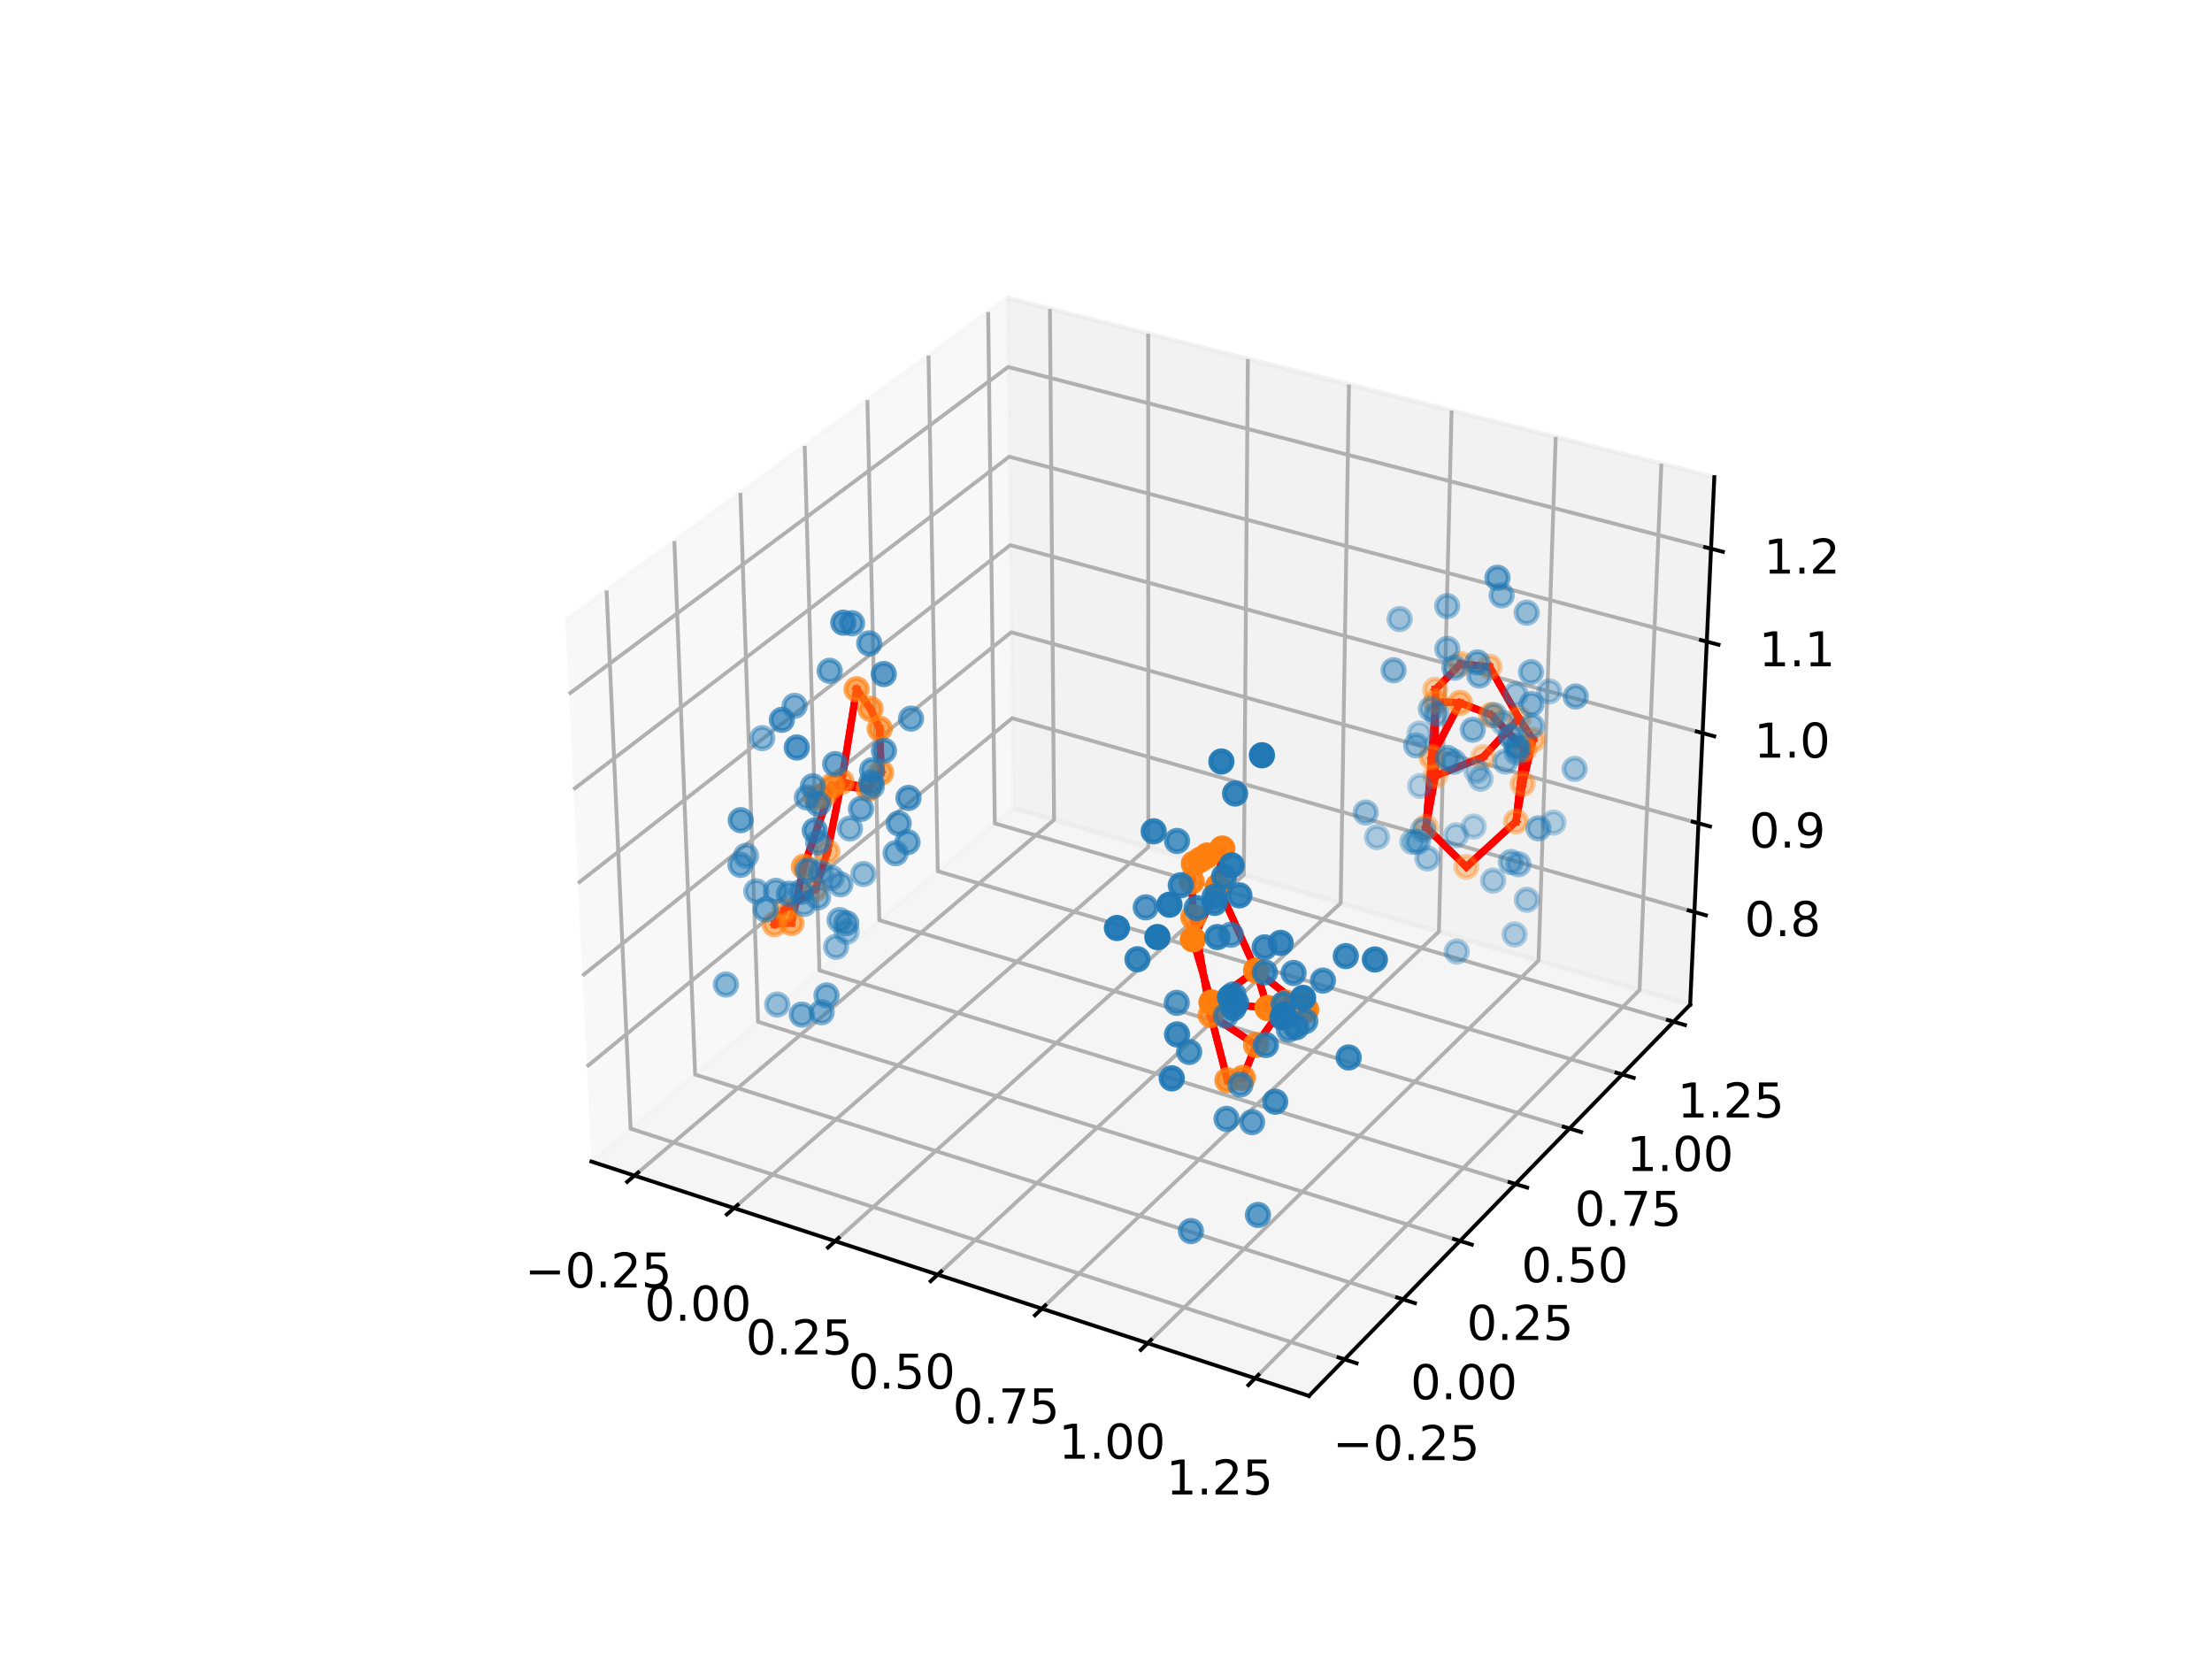 <?xml version="1.0" encoding="utf-8" standalone="no"?>
<!DOCTYPE svg PUBLIC "-//W3C//DTD SVG 1.1//EN"
  "http://www.w3.org/Graphics/SVG/1.1/DTD/svg11.dtd">
<!-- Created with matplotlib (https://matplotlib.org/) -->
<svg height="345.6pt" version="1.1" viewBox="0 0 460.8 345.6" width="460.8pt" xmlns="http://www.w3.org/2000/svg" xmlns:xlink="http://www.w3.org/1999/xlink">
 <defs>
  <style type="text/css">*{stroke-linecap:butt;stroke-linejoin:round;}</style>
 </defs>
 <g id="figure_1">
  <g id="patch_1">
   <path d="M 0 345.6 
L 460.8 345.6 
L 460.8 0 
L 0 0 
z
" style="fill:#ffffff;"/>
  </g>
  <g id="patch_2">
   <path d="M 103.104 307.584 
L 369.216 307.584 
L 369.216 41.472 
L 103.104 41.472 
z
" style="fill:#ffffff;"/>
  </g>
  <g id="pane3d_1">
   <g id="patch_3">
    <path d="M 123.197 241.969 
L 211.076 168.307 
L 209.855 62.074 
L 117.77 129.273 
" style="fill:#f2f2f2;opacity:0.5;stroke:#f2f2f2;stroke-linejoin:miter;"/>
   </g>
  </g>
  <g id="pane3d_2">
   <g id="patch_4">
    <path d="M 211.076 168.307 
L 352.09 209.295 
L 357.123 99.402 
L 209.855 62.074 
" style="fill:#e6e6e6;opacity:0.5;stroke:#e6e6e6;stroke-linejoin:miter;"/>
   </g>
  </g>
  <g id="pane3d_3">
   <g id="patch_5">
    <path d="M 123.197 241.969 
L 272.679 290.79 
L 352.09 209.295 
L 211.076 168.307 
" style="fill:#ececec;opacity:0.5;stroke:#ececec;stroke-linejoin:miter;"/>
   </g>
  </g>
  <g id="axis3d_1">
   <g id="line2d_1">
    <path d="M 123.197 241.969 
L 272.679 290.79 
" style="fill:none;stroke:#000000;stroke-linecap:square;stroke-width:0.8;"/>
   </g>
   <g id="Line3DCollection_1">
    <path d="M 132.178 244.903 
L 219.584 170.78 
L 218.722 64.322 
" style="fill:none;stroke:#b0b0b0;stroke-width:0.8;"/>
    <path d="M 152.918 251.676 
L 239.213 176.486 
L 239.189 69.51 
" style="fill:none;stroke:#b0b0b0;stroke-width:0.8;"/>
    <path d="M 173.971 258.552 
L 259.114 182.27 
L 259.953 74.772 
" style="fill:none;stroke:#b0b0b0;stroke-width:0.8;"/>
    <path d="M 195.344 265.532 
L 279.292 188.135 
L 281.018 80.112 
" style="fill:none;stroke:#b0b0b0;stroke-width:0.8;"/>
    <path d="M 217.045 272.62 
L 299.753 194.082 
L 302.391 85.529 
" style="fill:none;stroke:#b0b0b0;stroke-width:0.8;"/>
    <path d="M 239.08 279.817 
L 320.503 200.114 
L 324.08 91.027 
" style="fill:none;stroke:#b0b0b0;stroke-width:0.8;"/>
    <path d="M 261.459 287.126 
L 341.549 206.231 
L 346.092 96.606 
" style="fill:none;stroke:#b0b0b0;stroke-width:0.8;"/>
   </g>
   <g id="xtick_1">
    <g id="line2d_2">
     <path d="M 132.939 244.257 
L 130.653 246.196 
" style="fill:none;stroke:#000000;stroke-linecap:square;stroke-width:0.8;"/>
    </g>
    <g id="text_1">
     <!-- −0.25 -->
     <g transform="translate(109.327 268.211)scale(0.1 -0.1)">
      <defs>
       <path d="M 10.594 35.5 
L 73.188 35.5 
L 73.188 27.203 
L 10.594 27.203 
z
" id="DejaVuSans-8722"/>
       <path d="M 31.781 66.406 
Q 24.172 66.406 20.328 58.906 
Q 16.5 51.422 16.5 36.375 
Q 16.5 21.391 20.328 13.891 
Q 24.172 6.391 31.781 6.391 
Q 39.453 6.391 43.281 13.891 
Q 47.125 21.391 47.125 36.375 
Q 47.125 51.422 43.281 58.906 
Q 39.453 66.406 31.781 66.406 
z
M 31.781 74.219 
Q 44.047 74.219 50.516 64.516 
Q 56.984 54.828 56.984 36.375 
Q 56.984 17.969 50.516 8.266 
Q 44.047 -1.422 31.781 -1.422 
Q 19.531 -1.422 13.062 8.266 
Q 6.594 17.969 6.594 36.375 
Q 6.594 54.828 13.062 64.516 
Q 19.531 74.219 31.781 74.219 
z
" id="DejaVuSans-48"/>
       <path d="M 10.688 12.406 
L 21 12.406 
L 21 0 
L 10.688 0 
z
" id="DejaVuSans-46"/>
       <path d="M 19.188 8.297 
L 53.609 8.297 
L 53.609 0 
L 7.328 0 
L 7.328 8.297 
Q 12.938 14.109 22.625 23.891 
Q 32.328 33.688 34.812 36.531 
Q 39.547 41.844 41.422 45.531 
Q 43.312 49.219 43.312 52.781 
Q 43.312 58.594 39.234 62.25 
Q 35.156 65.922 28.609 65.922 
Q 23.969 65.922 18.812 64.312 
Q 13.672 62.703 7.812 59.422 
L 7.812 69.391 
Q 13.766 71.781 18.938 73 
Q 24.125 74.219 28.422 74.219 
Q 39.75 74.219 46.484 68.547 
Q 53.219 62.891 53.219 53.422 
Q 53.219 48.922 51.531 44.891 
Q 49.859 40.875 45.406 35.406 
Q 44.188 33.984 37.641 27.219 
Q 31.109 20.453 19.188 8.297 
z
" id="DejaVuSans-50"/>
       <path d="M 10.797 72.906 
L 49.516 72.906 
L 49.516 64.594 
L 19.828 64.594 
L 19.828 46.734 
Q 21.969 47.469 24.109 47.828 
Q 26.266 48.188 28.422 48.188 
Q 40.625 48.188 47.75 41.5 
Q 54.891 34.812 54.891 23.391 
Q 54.891 11.625 47.562 5.094 
Q 40.234 -1.422 26.906 -1.422 
Q 22.312 -1.422 17.547 -0.641 
Q 12.797 0.141 7.719 1.703 
L 7.719 11.625 
Q 12.109 9.234 16.797 8.062 
Q 21.484 6.891 26.703 6.891 
Q 35.156 6.891 40.078 11.328 
Q 45.016 15.766 45.016 23.391 
Q 45.016 31 40.078 35.438 
Q 35.156 39.891 26.703 39.891 
Q 22.75 39.891 18.812 39.016 
Q 14.891 38.141 10.797 36.281 
z
" id="DejaVuSans-53"/>
      </defs>
      <use xlink:href="#DejaVuSans-8722"/>
      <use x="83.789" xlink:href="#DejaVuSans-48"/>
      <use x="147.412" xlink:href="#DejaVuSans-46"/>
      <use x="179.199" xlink:href="#DejaVuSans-50"/>
      <use x="242.822" xlink:href="#DejaVuSans-53"/>
     </g>
    </g>
   </g>
   <g id="xtick_2">
    <g id="line2d_3">
     <path d="M 153.67 251.021 
L 151.411 252.989 
" style="fill:none;stroke:#000000;stroke-linecap:square;stroke-width:0.8;"/>
    </g>
    <g id="text_2">
     <!-- 0.00 -->
     <g transform="translate(134.277 275.128)scale(0.1 -0.1)">
      <use xlink:href="#DejaVuSans-48"/>
      <use x="63.623" xlink:href="#DejaVuSans-46"/>
      <use x="95.41" xlink:href="#DejaVuSans-48"/>
      <use x="159.033" xlink:href="#DejaVuSans-48"/>
     </g>
    </g>
   </g>
   <g id="xtick_3">
    <g id="line2d_4">
     <path d="M 174.713 257.887 
L 172.483 259.885 
" style="fill:none;stroke:#000000;stroke-linecap:square;stroke-width:0.8;"/>
    </g>
    <g id="text_3">
     <!-- 0.25 -->
     <g transform="translate(155.353 282.15)scale(0.1 -0.1)">
      <use xlink:href="#DejaVuSans-48"/>
      <use x="63.623" xlink:href="#DejaVuSans-46"/>
      <use x="95.41" xlink:href="#DejaVuSans-50"/>
      <use x="159.033" xlink:href="#DejaVuSans-53"/>
     </g>
    </g>
   </g>
   <g id="xtick_4">
    <g id="line2d_5">
     <path d="M 196.077 264.857 
L 193.876 266.886 
" style="fill:none;stroke:#000000;stroke-linecap:square;stroke-width:0.8;"/>
    </g>
    <g id="text_4">
     <!-- 0.50 -->
     <g transform="translate(176.75 289.279)scale(0.1 -0.1)">
      <use xlink:href="#DejaVuSans-48"/>
      <use x="63.623" xlink:href="#DejaVuSans-46"/>
      <use x="95.41" xlink:href="#DejaVuSans-53"/>
      <use x="159.033" xlink:href="#DejaVuSans-48"/>
     </g>
    </g>
   </g>
   <g id="xtick_5">
    <g id="line2d_6">
     <path d="M 217.767 271.934 
L 215.598 273.994 
" style="fill:none;stroke:#000000;stroke-linecap:square;stroke-width:0.8;"/>
    </g>
    <g id="text_5">
     <!-- 0.75 -->
     <g transform="translate(198.476 296.518)scale(0.1 -0.1)">
      <defs>
       <path d="M 8.203 72.906 
L 55.078 72.906 
L 55.078 68.703 
L 28.609 0 
L 18.312 0 
L 43.219 64.594 
L 8.203 64.594 
z
" id="DejaVuSans-55"/>
      </defs>
      <use xlink:href="#DejaVuSans-48"/>
      <use x="63.623" xlink:href="#DejaVuSans-46"/>
      <use x="95.41" xlink:href="#DejaVuSans-55"/>
      <use x="159.033" xlink:href="#DejaVuSans-53"/>
     </g>
    </g>
   </g>
   <g id="xtick_6">
    <g id="line2d_7">
     <path d="M 239.792 279.12 
L 237.655 281.212 
" style="fill:none;stroke:#000000;stroke-linecap:square;stroke-width:0.8;"/>
    </g>
    <g id="text_6">
     <!-- 1.00 -->
     <g transform="translate(220.539 303.869)scale(0.1 -0.1)">
      <defs>
       <path d="M 12.406 8.297 
L 28.516 8.297 
L 28.516 63.922 
L 10.984 60.406 
L 10.984 69.391 
L 28.422 72.906 
L 38.281 72.906 
L 38.281 8.297 
L 54.391 8.297 
L 54.391 0 
L 12.406 0 
z
" id="DejaVuSans-49"/>
      </defs>
      <use xlink:href="#DejaVuSans-49"/>
      <use x="63.623" xlink:href="#DejaVuSans-46"/>
      <use x="95.41" xlink:href="#DejaVuSans-48"/>
      <use x="159.033" xlink:href="#DejaVuSans-48"/>
     </g>
    </g>
   </g>
   <g id="xtick_7">
    <g id="line2d_8">
     <path d="M 262.159 286.418 
L 260.056 288.543 
" style="fill:none;stroke:#000000;stroke-linecap:square;stroke-width:0.8;"/>
    </g>
    <g id="text_7">
     <!-- 1.25 -->
     <g transform="translate(242.947 311.335)scale(0.1 -0.1)">
      <use xlink:href="#DejaVuSans-49"/>
      <use x="63.623" xlink:href="#DejaVuSans-46"/>
      <use x="95.41" xlink:href="#DejaVuSans-50"/>
      <use x="159.033" xlink:href="#DejaVuSans-53"/>
     </g>
    </g>
   </g>
  </g>
  <g id="axis3d_2">
   <g id="line2d_9">
    <path d="M 352.09 209.295 
L 272.679 290.79 
" style="fill:none;stroke:#000000;stroke-linecap:square;stroke-width:0.8;"/>
   </g>
   <g id="Line3DCollection_2">
    <path d="M 126.363 123.002 
L 131.369 235.119 
L 280.094 283.181 
" style="fill:none;stroke:#b0b0b0;stroke-width:0.8;"/>
    <path d="M 140.482 112.699 
L 144.81 223.853 
L 292.275 270.68 
" style="fill:none;stroke:#b0b0b0;stroke-width:0.8;"/>
    <path d="M 154.235 102.663 
L 157.917 212.867 
L 304.137 258.507 
" style="fill:none;stroke:#b0b0b0;stroke-width:0.8;"/>
    <path d="M 167.634 92.884 
L 170.701 202.15 
L 315.693 246.647 
" style="fill:none;stroke:#b0b0b0;stroke-width:0.8;"/>
    <path d="M 180.695 83.354 
L 183.176 191.694 
L 326.954 235.091 
" style="fill:none;stroke:#b0b0b0;stroke-width:0.8;"/>
    <path d="M 193.428 74.061 
L 195.351 181.489 
L 337.932 223.825 
" style="fill:none;stroke:#b0b0b0;stroke-width:0.8;"/>
    <path d="M 205.847 64.999 
L 207.237 171.525 
L 348.636 212.84 
" style="fill:none;stroke:#b0b0b0;stroke-width:0.8;"/>
   </g>
   <g id="xtick_8">
    <g id="line2d_10">
     <path d="M 278.84 282.776 
L 282.603 283.992 
" style="fill:none;stroke:#000000;stroke-linecap:square;stroke-width:0.8;"/>
    </g>
    <g id="text_8">
     <!-- −0.25 -->
     <g transform="translate(277.626 304.174)scale(0.1 -0.1)">
      <use xlink:href="#DejaVuSans-8722"/>
      <use x="83.789" xlink:href="#DejaVuSans-48"/>
      <use x="147.412" xlink:href="#DejaVuSans-46"/>
      <use x="179.199" xlink:href="#DejaVuSans-50"/>
      <use x="242.822" xlink:href="#DejaVuSans-53"/>
     </g>
    </g>
   </g>
   <g id="xtick_9">
    <g id="line2d_11">
     <path d="M 291.033 270.286 
L 294.761 271.47 
" style="fill:none;stroke:#000000;stroke-linecap:square;stroke-width:0.8;"/>
    </g>
    <g id="text_9">
     <!-- 0.00 -->
     <g transform="translate(293.834 291.488)scale(0.1 -0.1)">
      <use xlink:href="#DejaVuSans-48"/>
      <use x="63.623" xlink:href="#DejaVuSans-46"/>
      <use x="95.41" xlink:href="#DejaVuSans-48"/>
      <use x="159.033" xlink:href="#DejaVuSans-48"/>
     </g>
    </g>
   </g>
   <g id="xtick_10">
    <g id="line2d_12">
     <path d="M 302.907 258.123 
L 306.601 259.276 
" style="fill:none;stroke:#000000;stroke-linecap:square;stroke-width:0.8;"/>
    </g>
    <g id="text_10">
     <!-- 0.25 -->
     <g transform="translate(305.537 279.134)scale(0.1 -0.1)">
      <use xlink:href="#DejaVuSans-48"/>
      <use x="63.623" xlink:href="#DejaVuSans-46"/>
      <use x="95.41" xlink:href="#DejaVuSans-50"/>
      <use x="159.033" xlink:href="#DejaVuSans-53"/>
     </g>
    </g>
   </g>
   <g id="xtick_11">
    <g id="line2d_13">
     <path d="M 314.474 246.273 
L 318.135 247.397 
" style="fill:none;stroke:#000000;stroke-linecap:square;stroke-width:0.8;"/>
    </g>
    <g id="text_11">
     <!-- 0.50 -->
     <g transform="translate(316.937 267.1)scale(0.1 -0.1)">
      <use xlink:href="#DejaVuSans-48"/>
      <use x="63.623" xlink:href="#DejaVuSans-46"/>
      <use x="95.41" xlink:href="#DejaVuSans-53"/>
      <use x="159.033" xlink:href="#DejaVuSans-48"/>
     </g>
    </g>
   </g>
   <g id="xtick_12">
    <g id="line2d_14">
     <path d="M 325.746 234.726 
L 329.374 235.821 
" style="fill:none;stroke:#000000;stroke-linecap:square;stroke-width:0.8;"/>
    </g>
    <g id="text_12">
     <!-- 0.75 -->
     <g transform="translate(328.047 255.372)scale(0.1 -0.1)">
      <use xlink:href="#DejaVuSans-48"/>
      <use x="63.623" xlink:href="#DejaVuSans-46"/>
      <use x="95.41" xlink:href="#DejaVuSans-55"/>
      <use x="159.033" xlink:href="#DejaVuSans-53"/>
     </g>
    </g>
   </g>
   <g id="xtick_13">
    <g id="line2d_15">
     <path d="M 336.734 223.47 
L 340.33 224.537 
" style="fill:none;stroke:#000000;stroke-linecap:square;stroke-width:0.8;"/>
    </g>
    <g id="text_13">
     <!-- 1.00 -->
     <g transform="translate(338.876 243.941)scale(0.1 -0.1)">
      <use xlink:href="#DejaVuSans-49"/>
      <use x="63.623" xlink:href="#DejaVuSans-46"/>
      <use x="95.41" xlink:href="#DejaVuSans-48"/>
      <use x="159.033" xlink:href="#DejaVuSans-48"/>
     </g>
    </g>
   </g>
   <g id="xtick_14">
    <g id="line2d_16">
     <path d="M 347.449 212.493 
L 351.013 213.534 
" style="fill:none;stroke:#000000;stroke-linecap:square;stroke-width:0.8;"/>
    </g>
    <g id="text_14">
     <!-- 1.25 -->
     <g transform="translate(349.436 232.793)scale(0.1 -0.1)">
      <use xlink:href="#DejaVuSans-49"/>
      <use x="63.623" xlink:href="#DejaVuSans-46"/>
      <use x="95.41" xlink:href="#DejaVuSans-50"/>
      <use x="159.033" xlink:href="#DejaVuSans-53"/>
     </g>
    </g>
   </g>
  </g>
  <g id="axis3d_3">
   <g id="line2d_17">
    <path d="M 352.09 209.295 
L 357.123 99.402 
" style="fill:none;stroke:#000000;stroke-linecap:square;stroke-width:0.8;"/>
   </g>
   <g id="Line3DCollection_3">
    <path d="M 352.974 189.992 
L 210.861 149.615 
L 122.245 222.202 
" style="fill:none;stroke:#b0b0b0;stroke-width:0.8;"/>
    <path d="M 353.821 171.495 
L 210.655 131.716 
L 121.333 203.248 
" style="fill:none;stroke:#b0b0b0;stroke-width:0.8;"/>
    <path d="M 354.681 152.719 
L 210.447 113.559 
L 120.406 183.997 
" style="fill:none;stroke:#b0b0b0;stroke-width:0.8;"/>
    <path d="M 355.554 133.657 
L 210.235 95.14 
L 119.464 164.443 
" style="fill:none;stroke:#b0b0b0;stroke-width:0.8;"/>
    <path d="M 356.44 114.304 
L 210.02 76.453 
L 118.507 144.577 
" style="fill:none;stroke:#b0b0b0;stroke-width:0.8;"/>
   </g>
   <g id="xtick_15">
    <g id="line2d_18">
     <path d="M 351.781 189.653 
L 355.363 190.671 
" style="fill:none;stroke:#000000;stroke-linecap:square;stroke-width:0.8;"/>
    </g>
    <g id="text_15">
     <!-- 0.8 -->
     <g transform="translate(363.412 195.024)scale(0.1 -0.1)">
      <defs>
       <path d="M 31.781 34.625 
Q 24.75 34.625 20.719 30.859 
Q 16.703 27.094 16.703 20.516 
Q 16.703 13.922 20.719 10.156 
Q 24.75 6.391 31.781 6.391 
Q 38.812 6.391 42.859 10.172 
Q 46.922 13.969 46.922 20.516 
Q 46.922 27.094 42.891 30.859 
Q 38.875 34.625 31.781 34.625 
z
M 21.922 38.812 
Q 15.578 40.375 12.031 44.719 
Q 8.5 49.078 8.5 55.328 
Q 8.5 64.062 14.719 69.141 
Q 20.953 74.219 31.781 74.219 
Q 42.672 74.219 48.875 69.141 
Q 55.078 64.062 55.078 55.328 
Q 55.078 49.078 51.531 44.719 
Q 48 40.375 41.703 38.812 
Q 48.828 37.156 52.797 32.312 
Q 56.781 27.484 56.781 20.516 
Q 56.781 9.906 50.312 4.234 
Q 43.844 -1.422 31.781 -1.422 
Q 19.734 -1.422 13.25 4.234 
Q 6.781 9.906 6.781 20.516 
Q 6.781 27.484 10.781 32.312 
Q 14.797 37.156 21.922 38.812 
z
M 18.312 54.391 
Q 18.312 48.734 21.844 45.562 
Q 25.391 42.391 31.781 42.391 
Q 38.141 42.391 41.719 45.562 
Q 45.312 48.734 45.312 54.391 
Q 45.312 60.062 41.719 63.234 
Q 38.141 66.406 31.781 66.406 
Q 25.391 66.406 21.844 63.234 
Q 18.312 60.062 18.312 54.391 
z
" id="DejaVuSans-56"/>
      </defs>
      <use xlink:href="#DejaVuSans-48"/>
      <use x="63.623" xlink:href="#DejaVuSans-46"/>
      <use x="95.41" xlink:href="#DejaVuSans-56"/>
     </g>
    </g>
   </g>
   <g id="xtick_16">
    <g id="line2d_19">
     <path d="M 352.619 171.161 
L 356.229 172.164 
" style="fill:none;stroke:#000000;stroke-linecap:square;stroke-width:0.8;"/>
    </g>
    <g id="text_16">
     <!-- 0.9 -->
     <g transform="translate(364.394 176.564)scale(0.1 -0.1)">
      <defs>
       <path d="M 10.984 1.516 
L 10.984 10.5 
Q 14.703 8.734 18.5 7.812 
Q 22.312 6.891 25.984 6.891 
Q 35.75 6.891 40.891 13.453 
Q 46.047 20.016 46.781 33.406 
Q 43.953 29.203 39.594 26.953 
Q 35.25 24.703 29.984 24.703 
Q 19.047 24.703 12.672 31.312 
Q 6.297 37.938 6.297 49.422 
Q 6.297 60.641 12.938 67.422 
Q 19.578 74.219 30.609 74.219 
Q 43.266 74.219 49.922 64.516 
Q 56.594 54.828 56.594 36.375 
Q 56.594 19.141 48.406 8.859 
Q 40.234 -1.422 26.422 -1.422 
Q 22.703 -1.422 18.891 -0.688 
Q 15.094 0.047 10.984 1.516 
z
M 30.609 32.422 
Q 37.25 32.422 41.125 36.953 
Q 45.016 41.5 45.016 49.422 
Q 45.016 57.281 41.125 61.844 
Q 37.25 66.406 30.609 66.406 
Q 23.969 66.406 20.094 61.844 
Q 16.219 57.281 16.219 49.422 
Q 16.219 41.5 20.094 36.953 
Q 23.969 32.422 30.609 32.422 
z
" id="DejaVuSans-57"/>
      </defs>
      <use xlink:href="#DejaVuSans-48"/>
      <use x="63.623" xlink:href="#DejaVuSans-46"/>
      <use x="95.41" xlink:href="#DejaVuSans-57"/>
     </g>
    </g>
   </g>
   <g id="xtick_17">
    <g id="line2d_20">
     <path d="M 353.469 152.39 
L 357.108 153.378 
" style="fill:none;stroke:#000000;stroke-linecap:square;stroke-width:0.8;"/>
    </g>
    <g id="text_17">
     <!-- 1.0 -->
     <g transform="translate(365.39 157.826)scale(0.1 -0.1)">
      <use xlink:href="#DejaVuSans-49"/>
      <use x="63.623" xlink:href="#DejaVuSans-46"/>
      <use x="95.41" xlink:href="#DejaVuSans-48"/>
     </g>
    </g>
   </g>
   <g id="xtick_18">
    <g id="line2d_21">
     <path d="M 354.333 133.334 
L 358 134.306 
" style="fill:none;stroke:#000000;stroke-linecap:square;stroke-width:0.8;"/>
    </g>
    <g id="text_18">
     <!-- 1.1 -->
     <g transform="translate(366.401 138.804)scale(0.1 -0.1)">
      <use xlink:href="#DejaVuSans-49"/>
      <use x="63.623" xlink:href="#DejaVuSans-46"/>
      <use x="95.41" xlink:href="#DejaVuSans-49"/>
     </g>
    </g>
   </g>
   <g id="xtick_19">
    <g id="line2d_22">
     <path d="M 355.209 113.986 
L 358.906 114.941 
" style="fill:none;stroke:#000000;stroke-linecap:square;stroke-width:0.8;"/>
    </g>
    <g id="text_19">
     <!-- 1.2 -->
     <g transform="translate(367.428 119.493)scale(0.1 -0.1)">
      <use xlink:href="#DejaVuSans-49"/>
      <use x="63.623" xlink:href="#DejaVuSans-46"/>
      <use x="95.41" xlink:href="#DejaVuSans-50"/>
     </g>
    </g>
   </g>
  </g>
  <g id="axes_1">
   <g id="line2d_23">
    <path clip-path="url(#p2b29846157)" d="M 316.424 149.639 
L 319.355 154.12 
" style="fill:none;stroke:#ff0000;stroke-linecap:square;stroke-width:1.5;"/>
   </g>
   <g id="line2d_24">
    <path clip-path="url(#p2b29846157)" d="M 316.424 149.639 
L 310.305 138.906 
" style="fill:none;stroke:#ff0000;stroke-linecap:square;stroke-width:1.5;"/>
   </g>
   <g id="line2d_25">
    <path clip-path="url(#p2b29846157)" d="M 316.424 149.639 
L 308.978 157.691 
" style="fill:none;stroke:#ff0000;stroke-linecap:square;stroke-width:1.5;"/>
   </g>
   <g id="line2d_26">
    <path clip-path="url(#p2b29846157)" d="M 308.978 157.691 
L 316.424 149.639 
" style="fill:none;stroke:#ff0000;stroke-linecap:square;stroke-width:1.5;"/>
   </g>
   <g id="line2d_27">
    <path clip-path="url(#p2b29846157)" d="M 308.978 157.691 
L 298.996 161.638 
" style="fill:none;stroke:#ff0000;stroke-linecap:square;stroke-width:1.5;"/>
   </g>
   <g id="line2d_28">
    <path clip-path="url(#p2b29846157)" d="M 298.996 161.638 
L 297.07 172.289 
" style="fill:none;stroke:#ff0000;stroke-linecap:square;stroke-width:1.5;"/>
   </g>
   <g id="line2d_29">
    <path clip-path="url(#p2b29846157)" d="M 298.996 161.638 
L 298.985 143.671 
" style="fill:none;stroke:#ff0000;stroke-linecap:square;stroke-width:1.5;"/>
   </g>
   <g id="line2d_30">
    <path clip-path="url(#p2b29846157)" d="M 298.996 161.638 
L 308.978 157.691 
" style="fill:none;stroke:#ff0000;stroke-linecap:square;stroke-width:1.5;"/>
   </g>
   <g id="line2d_31">
    <path clip-path="url(#p2b29846157)" d="M 298.985 143.671 
L 299.126 146.161 
" style="fill:none;stroke:#ff0000;stroke-linecap:square;stroke-width:1.5;"/>
   </g>
   <g id="line2d_32">
    <path clip-path="url(#p2b29846157)" d="M 298.985 143.671 
L 298.996 161.638 
" style="fill:none;stroke:#ff0000;stroke-linecap:square;stroke-width:1.5;"/>
   </g>
   <g id="line2d_33">
    <path clip-path="url(#p2b29846157)" d="M 298.985 143.671 
L 304.245 138.321 
" style="fill:none;stroke:#ff0000;stroke-linecap:square;stroke-width:1.5;"/>
   </g>
   <g id="line2d_34">
    <path clip-path="url(#p2b29846157)" d="M 304.245 138.321 
L 310.305 138.906 
" style="fill:none;stroke:#ff0000;stroke-linecap:square;stroke-width:1.5;"/>
   </g>
   <g id="line2d_35">
    <path clip-path="url(#p2b29846157)" d="M 304.245 138.321 
L 298.985 143.671 
" style="fill:none;stroke:#ff0000;stroke-linecap:square;stroke-width:1.5;"/>
   </g>
   <g id="line2d_36">
    <path clip-path="url(#p2b29846157)" d="M 310.305 138.906 
L 316.424 149.639 
" style="fill:none;stroke:#ff0000;stroke-linecap:square;stroke-width:1.5;"/>
   </g>
   <g id="line2d_37">
    <path clip-path="url(#p2b29846157)" d="M 310.305 138.906 
L 304.245 138.321 
" style="fill:none;stroke:#ff0000;stroke-linecap:square;stroke-width:1.5;"/>
   </g>
   <g id="line2d_38">
    <path clip-path="url(#p2b29846157)" d="M 299.126 146.161 
L 298.985 143.671 
" style="fill:none;stroke:#ff0000;stroke-linecap:square;stroke-width:1.5;"/>
   </g>
   <g id="line2d_39">
    <path clip-path="url(#p2b29846157)" d="M 299.126 146.161 
L 298.226 157.714 
" style="fill:none;stroke:#ff0000;stroke-linecap:square;stroke-width:1.5;"/>
   </g>
   <g id="line2d_40">
    <path clip-path="url(#p2b29846157)" d="M 299.126 146.161 
L 304.147 146.416 
" style="fill:none;stroke:#ff0000;stroke-linecap:square;stroke-width:1.5;"/>
   </g>
   <g id="line2d_41">
    <path clip-path="url(#p2b29846157)" d="M 304.147 146.416 
L 299.126 146.161 
" style="fill:none;stroke:#ff0000;stroke-linecap:square;stroke-width:1.5;"/>
   </g>
   <g id="line2d_42">
    <path clip-path="url(#p2b29846157)" d="M 304.147 146.416 
L 310.668 148.94 
" style="fill:none;stroke:#ff0000;stroke-linecap:square;stroke-width:1.5;"/>
   </g>
   <g id="line2d_43">
    <path clip-path="url(#p2b29846157)" d="M 304.147 146.416 
L 298.226 157.714 
" style="fill:none;stroke:#ff0000;stroke-linecap:square;stroke-width:1.5;"/>
   </g>
   <g id="line2d_44">
    <path clip-path="url(#p2b29846157)" d="M 298.226 157.714 
L 297.07 172.289 
" style="fill:none;stroke:#ff0000;stroke-linecap:square;stroke-width:1.5;"/>
   </g>
   <g id="line2d_45">
    <path clip-path="url(#p2b29846157)" d="M 298.226 157.714 
L 299.126 146.161 
" style="fill:none;stroke:#ff0000;stroke-linecap:square;stroke-width:1.5;"/>
   </g>
   <g id="line2d_46">
    <path clip-path="url(#p2b29846157)" d="M 298.226 157.714 
L 304.147 146.416 
" style="fill:none;stroke:#ff0000;stroke-linecap:square;stroke-width:1.5;"/>
   </g>
   <g id="line2d_47">
    <path clip-path="url(#p2b29846157)" d="M 297.07 172.289 
L 298.996 161.638 
" style="fill:none;stroke:#ff0000;stroke-linecap:square;stroke-width:1.5;"/>
   </g>
   <g id="line2d_48">
    <path clip-path="url(#p2b29846157)" d="M 297.07 172.289 
L 298.226 157.714 
" style="fill:none;stroke:#ff0000;stroke-linecap:square;stroke-width:1.5;"/>
   </g>
   <g id="line2d_49">
    <path clip-path="url(#p2b29846157)" d="M 297.07 172.289 
L 305.464 180.579 
" style="fill:none;stroke:#ff0000;stroke-linecap:square;stroke-width:1.5;"/>
   </g>
   <g id="line2d_50">
    <path clip-path="url(#p2b29846157)" d="M 305.464 180.579 
L 297.07 172.289 
" style="fill:none;stroke:#ff0000;stroke-linecap:square;stroke-width:1.5;"/>
   </g>
   <g id="line2d_51">
    <path clip-path="url(#p2b29846157)" d="M 305.464 180.579 
L 315.819 171.117 
" style="fill:none;stroke:#ff0000;stroke-linecap:square;stroke-width:1.5;"/>
   </g>
   <g id="line2d_52">
    <path clip-path="url(#p2b29846157)" d="M 315.819 171.117 
L 317.51 156.107 
" style="fill:none;stroke:#ff0000;stroke-linecap:square;stroke-width:1.5;"/>
   </g>
   <g id="line2d_53">
    <path clip-path="url(#p2b29846157)" d="M 315.819 171.117 
L 305.464 180.579 
" style="fill:none;stroke:#ff0000;stroke-linecap:square;stroke-width:1.5;"/>
   </g>
   <g id="line2d_54">
    <path clip-path="url(#p2b29846157)" d="M 315.819 171.117 
L 317.194 163.297 
" style="fill:none;stroke:#ff0000;stroke-linecap:square;stroke-width:1.5;"/>
   </g>
   <g id="line2d_55">
    <path clip-path="url(#p2b29846157)" d="M 317.194 163.297 
L 319.355 154.12 
" style="fill:none;stroke:#ff0000;stroke-linecap:square;stroke-width:1.5;"/>
   </g>
   <g id="line2d_56">
    <path clip-path="url(#p2b29846157)" d="M 317.194 163.297 
L 315.819 171.117 
" style="fill:none;stroke:#ff0000;stroke-linecap:square;stroke-width:1.5;"/>
   </g>
   <g id="line2d_57">
    <path clip-path="url(#p2b29846157)" d="M 317.194 163.297 
L 317.51 156.107 
" style="fill:none;stroke:#ff0000;stroke-linecap:square;stroke-width:1.5;"/>
   </g>
   <g id="line2d_58">
    <path clip-path="url(#p2b29846157)" d="M 317.51 156.107 
L 310.668 148.94 
" style="fill:none;stroke:#ff0000;stroke-linecap:square;stroke-width:1.5;"/>
   </g>
   <g id="line2d_59">
    <path clip-path="url(#p2b29846157)" d="M 317.51 156.107 
L 315.819 171.117 
" style="fill:none;stroke:#ff0000;stroke-linecap:square;stroke-width:1.5;"/>
   </g>
   <g id="line2d_60">
    <path clip-path="url(#p2b29846157)" d="M 317.51 156.107 
L 319.355 154.12 
" style="fill:none;stroke:#ff0000;stroke-linecap:square;stroke-width:1.5;"/>
   </g>
   <g id="line2d_61">
    <path clip-path="url(#p2b29846157)" d="M 317.51 156.107 
L 317.194 163.297 
" style="fill:none;stroke:#ff0000;stroke-linecap:square;stroke-width:1.5;"/>
   </g>
   <g id="line2d_62">
    <path clip-path="url(#p2b29846157)" d="M 319.355 154.12 
L 316.424 149.639 
" style="fill:none;stroke:#ff0000;stroke-linecap:square;stroke-width:1.5;"/>
   </g>
   <g id="line2d_63">
    <path clip-path="url(#p2b29846157)" d="M 319.355 154.12 
L 317.51 156.107 
" style="fill:none;stroke:#ff0000;stroke-linecap:square;stroke-width:1.5;"/>
   </g>
   <g id="line2d_64">
    <path clip-path="url(#p2b29846157)" d="M 319.355 154.12 
L 317.194 163.297 
" style="fill:none;stroke:#ff0000;stroke-linecap:square;stroke-width:1.5;"/>
   </g>
   <g id="line2d_65">
    <path clip-path="url(#p2b29846157)" d="M 310.668 148.94 
L 317.51 156.107 
" style="fill:none;stroke:#ff0000;stroke-linecap:square;stroke-width:1.5;"/>
   </g>
   <g id="line2d_66">
    <path clip-path="url(#p2b29846157)" d="M 310.668 148.94 
L 304.147 146.416 
" style="fill:none;stroke:#ff0000;stroke-linecap:square;stroke-width:1.5;"/>
   </g>
   <g id="line2d_67">
    <path clip-path="url(#p2b29846157)" d="M 175.335 162.844 
L 180.925 164.305 
" style="fill:none;stroke:#ff0000;stroke-linecap:square;stroke-width:1.5;"/>
   </g>
   <g id="line2d_68">
    <path clip-path="url(#p2b29846157)" d="M 175.335 162.844 
L 178.444 143.583 
" style="fill:none;stroke:#ff0000;stroke-linecap:square;stroke-width:1.5;"/>
   </g>
   <g id="line2d_69">
    <path clip-path="url(#p2b29846157)" d="M 175.335 162.844 
L 171.704 165.629 
" style="fill:none;stroke:#ff0000;stroke-linecap:square;stroke-width:1.5;"/>
   </g>
   <g id="line2d_70">
    <path clip-path="url(#p2b29846157)" d="M 175.335 162.844 
L 172.372 177.439 
" style="fill:none;stroke:#ff0000;stroke-linecap:square;stroke-width:1.5;"/>
   </g>
   <g id="line2d_71">
    <path clip-path="url(#p2b29846157)" d="M 172.372 177.439 
L 169.862 185.196 
" style="fill:none;stroke:#ff0000;stroke-linecap:square;stroke-width:1.5;"/>
   </g>
   <g id="line2d_72">
    <path clip-path="url(#p2b29846157)" d="M 172.372 177.439 
L 175.335 162.844 
" style="fill:none;stroke:#ff0000;stroke-linecap:square;stroke-width:1.5;"/>
   </g>
   <g id="line2d_73">
    <path clip-path="url(#p2b29846157)" d="M 169.862 185.196 
L 172.372 177.439 
" style="fill:none;stroke:#ff0000;stroke-linecap:square;stroke-width:1.5;"/>
   </g>
   <g id="line2d_74">
    <path clip-path="url(#p2b29846157)" d="M 169.862 185.196 
L 163.506 189.488 
" style="fill:none;stroke:#ff0000;stroke-linecap:square;stroke-width:1.5;"/>
   </g>
   <g id="line2d_75">
    <path clip-path="url(#p2b29846157)" d="M 163.506 189.488 
L 161.345 192.527 
" style="fill:none;stroke:#ff0000;stroke-linecap:square;stroke-width:1.5;"/>
   </g>
   <g id="line2d_76">
    <path clip-path="url(#p2b29846157)" d="M 163.506 189.488 
L 169.862 185.196 
" style="fill:none;stroke:#ff0000;stroke-linecap:square;stroke-width:1.5;"/>
   </g>
   <g id="line2d_77">
    <path clip-path="url(#p2b29846157)" d="M 161.345 192.527 
L 164.861 192.274 
" style="fill:none;stroke:#ff0000;stroke-linecap:square;stroke-width:1.5;"/>
   </g>
   <g id="line2d_78">
    <path clip-path="url(#p2b29846157)" d="M 161.345 192.527 
L 163.506 189.488 
" style="fill:none;stroke:#ff0000;stroke-linecap:square;stroke-width:1.5;"/>
   </g>
   <g id="line2d_79">
    <path clip-path="url(#p2b29846157)" d="M 164.861 192.274 
L 167.464 180.54 
" style="fill:none;stroke:#ff0000;stroke-linecap:square;stroke-width:1.5;"/>
   </g>
   <g id="line2d_80">
    <path clip-path="url(#p2b29846157)" d="M 164.861 192.274 
L 161.345 192.527 
" style="fill:none;stroke:#ff0000;stroke-linecap:square;stroke-width:1.5;"/>
   </g>
   <g id="line2d_81">
    <path clip-path="url(#p2b29846157)" d="M 167.464 180.54 
L 164.861 192.274 
" style="fill:none;stroke:#ff0000;stroke-linecap:square;stroke-width:1.5;"/>
   </g>
   <g id="line2d_82">
    <path clip-path="url(#p2b29846157)" d="M 167.464 180.54 
L 173.33 163.701 
" style="fill:none;stroke:#ff0000;stroke-linecap:square;stroke-width:1.5;"/>
   </g>
   <g id="line2d_83">
    <path clip-path="url(#p2b29846157)" d="M 173.33 163.701 
L 167.464 180.54 
" style="fill:none;stroke:#ff0000;stroke-linecap:square;stroke-width:1.5;"/>
   </g>
   <g id="line2d_84">
    <path clip-path="url(#p2b29846157)" d="M 173.33 163.701 
L 180.925 164.305 
" style="fill:none;stroke:#ff0000;stroke-linecap:square;stroke-width:1.5;"/>
   </g>
   <g id="line2d_85">
    <path clip-path="url(#p2b29846157)" d="M 173.33 163.701 
L 170.006 166.115 
" style="fill:none;stroke:#ff0000;stroke-linecap:square;stroke-width:1.5;"/>
   </g>
   <g id="line2d_86">
    <path clip-path="url(#p2b29846157)" d="M 170.006 166.115 
L 173.33 163.701 
" style="fill:none;stroke:#ff0000;stroke-linecap:square;stroke-width:1.5;"/>
   </g>
   <g id="line2d_87">
    <path clip-path="url(#p2b29846157)" d="M 170.006 166.115 
L 171.704 165.629 
" style="fill:none;stroke:#ff0000;stroke-linecap:square;stroke-width:1.5;"/>
   </g>
   <g id="line2d_88">
    <path clip-path="url(#p2b29846157)" d="M 171.704 165.629 
L 170.006 166.115 
" style="fill:none;stroke:#ff0000;stroke-linecap:square;stroke-width:1.5;"/>
   </g>
   <g id="line2d_89">
    <path clip-path="url(#p2b29846157)" d="M 171.704 165.629 
L 175.335 162.844 
" style="fill:none;stroke:#ff0000;stroke-linecap:square;stroke-width:1.5;"/>
   </g>
   <g id="line2d_90">
    <path clip-path="url(#p2b29846157)" d="M 180.925 164.305 
L 173.33 163.701 
" style="fill:none;stroke:#ff0000;stroke-linecap:square;stroke-width:1.5;"/>
   </g>
   <g id="line2d_91">
    <path clip-path="url(#p2b29846157)" d="M 180.925 164.305 
L 175.335 162.844 
" style="fill:none;stroke:#ff0000;stroke-linecap:square;stroke-width:1.5;"/>
   </g>
   <g id="line2d_92">
    <path clip-path="url(#p2b29846157)" d="M 180.925 164.305 
L 183.552 160.949 
" style="fill:none;stroke:#ff0000;stroke-linecap:square;stroke-width:1.5;"/>
   </g>
   <g id="line2d_93">
    <path clip-path="url(#p2b29846157)" d="M 183.552 160.949 
L 183.256 151.815 
" style="fill:none;stroke:#ff0000;stroke-linecap:square;stroke-width:1.5;"/>
   </g>
   <g id="line2d_94">
    <path clip-path="url(#p2b29846157)" d="M 183.552 160.949 
L 180.925 164.305 
" style="fill:none;stroke:#ff0000;stroke-linecap:square;stroke-width:1.5;"/>
   </g>
   <g id="line2d_95">
    <path clip-path="url(#p2b29846157)" d="M 183.256 151.815 
L 183.552 160.949 
" style="fill:none;stroke:#ff0000;stroke-linecap:square;stroke-width:1.5;"/>
   </g>
   <g id="line2d_96">
    <path clip-path="url(#p2b29846157)" d="M 183.256 151.815 
L 181.331 147.663 
" style="fill:none;stroke:#ff0000;stroke-linecap:square;stroke-width:1.5;"/>
   </g>
   <g id="line2d_97">
    <path clip-path="url(#p2b29846157)" d="M 181.331 147.663 
L 178.444 143.583 
" style="fill:none;stroke:#ff0000;stroke-linecap:square;stroke-width:1.5;"/>
   </g>
   <g id="line2d_98">
    <path clip-path="url(#p2b29846157)" d="M 181.331 147.663 
L 183.256 151.815 
" style="fill:none;stroke:#ff0000;stroke-linecap:square;stroke-width:1.5;"/>
   </g>
   <g id="line2d_99">
    <path clip-path="url(#p2b29846157)" d="M 178.444 143.583 
L 175.335 162.844 
" style="fill:none;stroke:#ff0000;stroke-linecap:square;stroke-width:1.5;"/>
   </g>
   <g id="line2d_100">
    <path clip-path="url(#p2b29846157)" d="M 178.444 143.583 
L 181.331 147.663 
" style="fill:none;stroke:#ff0000;stroke-linecap:square;stroke-width:1.5;"/>
   </g>
   <g id="line2d_101">
    <path clip-path="url(#p2b29846157)" d="M 252.373 208.82 
L 264.044 209.989 
" style="fill:none;stroke:#ff0000;stroke-linecap:square;stroke-width:1.5;"/>
   </g>
   <g id="line2d_102">
    <path clip-path="url(#p2b29846157)" d="M 252.373 208.82 
L 248.506 195.672 
" style="fill:none;stroke:#ff0000;stroke-linecap:square;stroke-width:1.5;"/>
   </g>
   <g id="line2d_103">
    <path clip-path="url(#p2b29846157)" d="M 252.373 208.82 
L 261.678 202.184 
" style="fill:none;stroke:#ff0000;stroke-linecap:square;stroke-width:1.5;"/>
   </g>
   <g id="line2d_104">
    <path clip-path="url(#p2b29846157)" d="M 261.678 202.184 
L 264.044 209.989 
" style="fill:none;stroke:#ff0000;stroke-linecap:square;stroke-width:1.5;"/>
   </g>
   <g id="line2d_105">
    <path clip-path="url(#p2b29846157)" d="M 261.678 202.184 
L 272.094 210.381 
" style="fill:none;stroke:#ff0000;stroke-linecap:square;stroke-width:1.5;"/>
   </g>
   <g id="line2d_106">
    <path clip-path="url(#p2b29846157)" d="M 261.678 202.184 
L 253.761 184.629 
" style="fill:none;stroke:#ff0000;stroke-linecap:square;stroke-width:1.5;"/>
   </g>
   <g id="line2d_107">
    <path clip-path="url(#p2b29846157)" d="M 261.678 202.184 
L 252.373 208.82 
" style="fill:none;stroke:#ff0000;stroke-linecap:square;stroke-width:1.5;"/>
   </g>
   <g id="line2d_108">
    <path clip-path="url(#p2b29846157)" d="M 253.761 184.629 
L 261.678 202.184 
" style="fill:none;stroke:#ff0000;stroke-linecap:square;stroke-width:1.5;"/>
   </g>
   <g id="line2d_109">
    <path clip-path="url(#p2b29846157)" d="M 253.761 184.629 
L 248.506 195.672 
" style="fill:none;stroke:#ff0000;stroke-linecap:square;stroke-width:1.5;"/>
   </g>
   <g id="line2d_110">
    <path clip-path="url(#p2b29846157)" d="M 253.761 184.629 
L 254.626 176.771 
" style="fill:none;stroke:#ff0000;stroke-linecap:square;stroke-width:1.5;"/>
   </g>
   <g id="line2d_111">
    <path clip-path="url(#p2b29846157)" d="M 254.626 176.771 
L 253.761 184.629 
" style="fill:none;stroke:#ff0000;stroke-linecap:square;stroke-width:1.5;"/>
   </g>
   <g id="line2d_112">
    <path clip-path="url(#p2b29846157)" d="M 254.626 176.771 
L 251.47 178.221 
" style="fill:none;stroke:#ff0000;stroke-linecap:square;stroke-width:1.5;"/>
   </g>
   <g id="line2d_113">
    <path clip-path="url(#p2b29846157)" d="M 251.47 178.221 
L 254.626 176.771 
" style="fill:none;stroke:#ff0000;stroke-linecap:square;stroke-width:1.5;"/>
   </g>
   <g id="line2d_114">
    <path clip-path="url(#p2b29846157)" d="M 251.47 178.221 
L 250.084 179.073 
" style="fill:none;stroke:#ff0000;stroke-linecap:square;stroke-width:1.5;"/>
   </g>
   <g id="line2d_115">
    <path clip-path="url(#p2b29846157)" d="M 250.084 179.073 
L 251.47 178.221 
" style="fill:none;stroke:#ff0000;stroke-linecap:square;stroke-width:1.5;"/>
   </g>
   <g id="line2d_116">
    <path clip-path="url(#p2b29846157)" d="M 250.084 179.073 
L 248.702 179.923 
" style="fill:none;stroke:#ff0000;stroke-linecap:square;stroke-width:1.5;"/>
   </g>
   <g id="line2d_117">
    <path clip-path="url(#p2b29846157)" d="M 248.702 179.923 
L 248.245 183.609 
" style="fill:none;stroke:#ff0000;stroke-linecap:square;stroke-width:1.5;"/>
   </g>
   <g id="line2d_118">
    <path clip-path="url(#p2b29846157)" d="M 248.702 179.923 
L 250.084 179.073 
" style="fill:none;stroke:#ff0000;stroke-linecap:square;stroke-width:1.5;"/>
   </g>
   <g id="line2d_119">
    <path clip-path="url(#p2b29846157)" d="M 248.245 183.609 
L 248.702 179.923 
" style="fill:none;stroke:#ff0000;stroke-linecap:square;stroke-width:1.5;"/>
   </g>
   <g id="line2d_120">
    <path clip-path="url(#p2b29846157)" d="M 248.245 183.609 
L 248.602 191.046 
" style="fill:none;stroke:#ff0000;stroke-linecap:square;stroke-width:1.5;"/>
   </g>
   <g id="line2d_121">
    <path clip-path="url(#p2b29846157)" d="M 248.602 191.046 
L 252.209 211.461 
" style="fill:none;stroke:#ff0000;stroke-linecap:square;stroke-width:1.5;"/>
   </g>
   <g id="line2d_122">
    <path clip-path="url(#p2b29846157)" d="M 248.602 191.046 
L 248.245 183.609 
" style="fill:none;stroke:#ff0000;stroke-linecap:square;stroke-width:1.5;"/>
   </g>
   <g id="line2d_123">
    <path clip-path="url(#p2b29846157)" d="M 252.209 211.461 
L 255.702 225.036 
" style="fill:none;stroke:#ff0000;stroke-linecap:square;stroke-width:1.5;"/>
   </g>
   <g id="line2d_124">
    <path clip-path="url(#p2b29846157)" d="M 252.209 211.461 
L 248.602 191.046 
" style="fill:none;stroke:#ff0000;stroke-linecap:square;stroke-width:1.5;"/>
   </g>
   <g id="line2d_125">
    <path clip-path="url(#p2b29846157)" d="M 252.209 211.461 
L 261.654 217.681 
" style="fill:none;stroke:#ff0000;stroke-linecap:square;stroke-width:1.5;"/>
   </g>
   <g id="line2d_126">
    <path clip-path="url(#p2b29846157)" d="M 261.654 217.681 
L 267.942 208.87 
" style="fill:none;stroke:#ff0000;stroke-linecap:square;stroke-width:1.5;"/>
   </g>
   <g id="line2d_127">
    <path clip-path="url(#p2b29846157)" d="M 261.654 217.681 
L 258.9 224.541 
" style="fill:none;stroke:#ff0000;stroke-linecap:square;stroke-width:1.5;"/>
   </g>
   <g id="line2d_128">
    <path clip-path="url(#p2b29846157)" d="M 261.654 217.681 
L 252.209 211.461 
" style="fill:none;stroke:#ff0000;stroke-linecap:square;stroke-width:1.5;"/>
   </g>
   <g id="line2d_129">
    <path clip-path="url(#p2b29846157)" d="M 258.9 224.541 
L 261.654 217.681 
" style="fill:none;stroke:#ff0000;stroke-linecap:square;stroke-width:1.5;"/>
   </g>
   <g id="line2d_130">
    <path clip-path="url(#p2b29846157)" d="M 258.9 224.541 
L 255.702 225.036 
" style="fill:none;stroke:#ff0000;stroke-linecap:square;stroke-width:1.5;"/>
   </g>
   <g id="line2d_131">
    <path clip-path="url(#p2b29846157)" d="M 255.702 225.036 
L 252.209 211.461 
" style="fill:none;stroke:#ff0000;stroke-linecap:square;stroke-width:1.5;"/>
   </g>
   <g id="line2d_132">
    <path clip-path="url(#p2b29846157)" d="M 255.702 225.036 
L 258.9 224.541 
" style="fill:none;stroke:#ff0000;stroke-linecap:square;stroke-width:1.5;"/>
   </g>
   <g id="line2d_133">
    <path clip-path="url(#p2b29846157)" d="M 267.942 208.87 
L 271.619 209.381 
" style="fill:none;stroke:#ff0000;stroke-linecap:square;stroke-width:1.5;"/>
   </g>
   <g id="line2d_134">
    <path clip-path="url(#p2b29846157)" d="M 267.942 208.87 
L 261.654 217.681 
" style="fill:none;stroke:#ff0000;stroke-linecap:square;stroke-width:1.5;"/>
   </g>
   <g id="line2d_135">
    <path clip-path="url(#p2b29846157)" d="M 271.619 209.381 
L 267.942 208.87 
" style="fill:none;stroke:#ff0000;stroke-linecap:square;stroke-width:1.5;"/>
   </g>
   <g id="line2d_136">
    <path clip-path="url(#p2b29846157)" d="M 271.619 209.381 
L 272.094 210.381 
" style="fill:none;stroke:#ff0000;stroke-linecap:square;stroke-width:1.5;"/>
   </g>
   <g id="line2d_137">
    <path clip-path="url(#p2b29846157)" d="M 272.094 210.381 
L 264.044 209.989 
" style="fill:none;stroke:#ff0000;stroke-linecap:square;stroke-width:1.5;"/>
   </g>
   <g id="line2d_138">
    <path clip-path="url(#p2b29846157)" d="M 272.094 210.381 
L 261.678 202.184 
" style="fill:none;stroke:#ff0000;stroke-linecap:square;stroke-width:1.5;"/>
   </g>
   <g id="line2d_139">
    <path clip-path="url(#p2b29846157)" d="M 272.094 210.381 
L 271.619 209.381 
" style="fill:none;stroke:#ff0000;stroke-linecap:square;stroke-width:1.5;"/>
   </g>
   <g id="line2d_140">
    <path clip-path="url(#p2b29846157)" d="M 264.044 209.989 
L 252.373 208.82 
" style="fill:none;stroke:#ff0000;stroke-linecap:square;stroke-width:1.5;"/>
   </g>
   <g id="line2d_141">
    <path clip-path="url(#p2b29846157)" d="M 264.044 209.989 
L 272.094 210.381 
" style="fill:none;stroke:#ff0000;stroke-linecap:square;stroke-width:1.5;"/>
   </g>
   <g id="line2d_142">
    <path clip-path="url(#p2b29846157)" d="M 264.044 209.989 
L 261.678 202.184 
" style="fill:none;stroke:#ff0000;stroke-linecap:square;stroke-width:1.5;"/>
   </g>
   <g id="line2d_143">
    <path clip-path="url(#p2b29846157)" d="M 248.506 195.672 
L 252.373 208.82 
" style="fill:none;stroke:#ff0000;stroke-linecap:square;stroke-width:1.5;"/>
   </g>
   <g id="line2d_144">
    <path clip-path="url(#p2b29846157)" d="M 248.506 195.672 
L 253.761 184.629 
" style="fill:none;stroke:#ff0000;stroke-linecap:square;stroke-width:1.5;"/>
   </g>
   <g id="Path3DCollection_1">
    <defs>
     <path d="M 0 2.236 
C 0.593 2.236 1.162 2 1.581 1.581 
C 2 1.162 2.236 0.593 2.236 -0 
C 2.236 -0.593 2 -1.162 1.581 -1.581 
C 1.162 -2 0.593 -2.236 0 -2.236 
C -0.593 -2.236 -1.162 -2 -1.581 -1.581 
C -2 -1.162 -2.236 -0.593 -2.236 0 
C -2.236 0.593 -2 1.162 -1.581 1.581 
C -1.162 2 -0.593 2.236 0 2.236 
z
" id="C0_0_1328c89b90"/>
    </defs>
    <g clip-path="url(#p2b29846157)">
     <use style="fill:#ff7f0e;fill-opacity:0.3;stroke:#ff7f0e;stroke-opacity:0.3;" x="308.978" xlink:href="#C0_0_1328c89b90" y="157.691"/>
    </g>
    <g clip-path="url(#p2b29846157)">
     <use style="fill:#ff7f0e;fill-opacity:0.308;stroke:#ff7f0e;stroke-opacity:0.308;" x="298.996" xlink:href="#C0_0_1328c89b90" y="161.638"/>
    </g>
    <g clip-path="url(#p2b29846157)">
     <use style="fill:#ff7f0e;fill-opacity:0.338;stroke:#ff7f0e;stroke-opacity:0.338;" x="305.464" xlink:href="#C0_0_1328c89b90" y="180.579"/>
    </g>
    <g clip-path="url(#p2b29846157)">
     <use style="fill:#ff7f0e;fill-opacity:0.344;stroke:#ff7f0e;stroke-opacity:0.344;" x="297.07" xlink:href="#C0_0_1328c89b90" y="172.289"/>
    </g>
    <g clip-path="url(#p2b29846157)">
     <use style="fill:#ff7f0e;fill-opacity:0.355;stroke:#ff7f0e;stroke-opacity:0.355;" x="316.424" xlink:href="#C0_0_1328c89b90" y="149.639"/>
    </g>
    <g clip-path="url(#p2b29846157)">
     <use style="fill:#ff7f0e;fill-opacity:0.373;stroke:#ff7f0e;stroke-opacity:0.373;" x="298.985" xlink:href="#C0_0_1328c89b90" y="143.671"/>
    </g>
    <g clip-path="url(#p2b29846157)">
     <use style="fill:#ff7f0e;fill-opacity:0.384;stroke:#ff7f0e;stroke-opacity:0.384;" x="317.194" xlink:href="#C0_0_1328c89b90" y="163.297"/>
    </g>
    <g clip-path="url(#p2b29846157)">
     <use style="fill:#ff7f0e;fill-opacity:0.388;stroke:#ff7f0e;stroke-opacity:0.388;" x="310.305" xlink:href="#C0_0_1328c89b90" y="138.906"/>
    </g>
    <g clip-path="url(#p2b29846157)">
     <use style="fill:#ff7f0e;fill-opacity:0.393;stroke:#ff7f0e;stroke-opacity:0.393;" x="304.245" xlink:href="#C0_0_1328c89b90" y="138.321"/>
    </g>
    <g clip-path="url(#p2b29846157)">
     <use style="fill:#ff7f0e;fill-opacity:0.394;stroke:#ff7f0e;stroke-opacity:0.394;" x="315.819" xlink:href="#C0_0_1328c89b90" y="171.117"/>
    </g>
    <g clip-path="url(#p2b29846157)">
     <use style="fill:#ff7f0e;fill-opacity:0.401;stroke:#ff7f0e;stroke-opacity:0.401;" x="319.355" xlink:href="#C0_0_1328c89b90" y="154.12"/>
    </g>
    <g clip-path="url(#p2b29846157)">
     <use style="fill:#ff7f0e;fill-opacity:0.442;stroke:#ff7f0e;stroke-opacity:0.442;" x="298.226" xlink:href="#C0_0_1328c89b90" y="157.714"/>
    </g>
    <g clip-path="url(#p2b29846157)">
     <use style="fill:#ff7f0e;fill-opacity:0.451;stroke:#ff7f0e;stroke-opacity:0.451;" x="299.126" xlink:href="#C0_0_1328c89b90" y="146.161"/>
    </g>
    <g clip-path="url(#p2b29846157)">
     <use style="fill:#ff7f0e;fill-opacity:0.459;stroke:#ff7f0e;stroke-opacity:0.459;" x="317.51" xlink:href="#C0_0_1328c89b90" y="156.107"/>
    </g>
    <g clip-path="url(#p2b29846157)">
     <use style="fill:#ff7f0e;fill-opacity:0.477;stroke:#ff7f0e;stroke-opacity:0.477;" x="169.862" xlink:href="#C0_0_1328c89b90" y="185.196"/>
    </g>
    <g clip-path="url(#p2b29846157)">
     <use style="fill:#ff7f0e;fill-opacity:0.479;stroke:#ff7f0e;stroke-opacity:0.479;" x="172.372" xlink:href="#C0_0_1328c89b90" y="177.439"/>
    </g>
    <g clip-path="url(#p2b29846157)">
     <use style="fill:#ff7f0e;fill-opacity:0.488;stroke:#ff7f0e;stroke-opacity:0.488;" x="304.147" xlink:href="#C0_0_1328c89b90" y="146.416"/>
    </g>
    <g clip-path="url(#p2b29846157)">
     <use style="fill:#ff7f0e;fill-opacity:0.502;stroke:#ff7f0e;stroke-opacity:0.502;" x="163.506" xlink:href="#C0_0_1328c89b90" y="189.488"/>
    </g>
    <g clip-path="url(#p2b29846157)">
     <use style="fill:#ff7f0e;fill-opacity:0.51;stroke:#ff7f0e;stroke-opacity:0.51;" x="310.668" xlink:href="#C0_0_1328c89b90" y="148.94"/>
    </g>
    <g clip-path="url(#p2b29846157)">
     <use style="fill:#ff7f0e;fill-opacity:0.546;stroke:#ff7f0e;stroke-opacity:0.546;" x="161.345" xlink:href="#C0_0_1328c89b90" y="192.527"/>
    </g>
    <g clip-path="url(#p2b29846157)">
     <use style="fill:#ff7f0e;fill-opacity:0.572;stroke:#ff7f0e;stroke-opacity:0.572;" x="175.335" xlink:href="#C0_0_1328c89b90" y="162.844"/>
    </g>
    <g clip-path="url(#p2b29846157)">
     <use style="fill:#ff7f0e;fill-opacity:0.584;stroke:#ff7f0e;stroke-opacity:0.584;" x="171.704" xlink:href="#C0_0_1328c89b90" y="165.629"/>
    </g>
    <g clip-path="url(#p2b29846157)">
     <use style="fill:#ff7f0e;fill-opacity:0.602;stroke:#ff7f0e;stroke-opacity:0.602;" x="164.861" xlink:href="#C0_0_1328c89b90" y="192.274"/>
    </g>
    <g clip-path="url(#p2b29846157)">
     <use style="fill:#ff7f0e;fill-opacity:0.615;stroke:#ff7f0e;stroke-opacity:0.615;" x="170.006" xlink:href="#C0_0_1328c89b90" y="166.115"/>
    </g>
    <g clip-path="url(#p2b29846157)">
     <use style="fill:#ff7f0e;fill-opacity:0.639;stroke:#ff7f0e;stroke-opacity:0.639;" x="180.925" xlink:href="#C0_0_1328c89b90" y="164.305"/>
    </g>
    <g clip-path="url(#p2b29846157)">
     <use style="fill:#ff7f0e;fill-opacity:0.659;stroke:#ff7f0e;stroke-opacity:0.659;" x="183.552" xlink:href="#C0_0_1328c89b90" y="160.949"/>
    </g>
    <g clip-path="url(#p2b29846157)">
     <use style="fill:#ff7f0e;fill-opacity:0.66;stroke:#ff7f0e;stroke-opacity:0.66;" x="167.464" xlink:href="#C0_0_1328c89b90" y="180.54"/>
    </g>
    <g clip-path="url(#p2b29846157)">
     <use style="fill:#ff7f0e;fill-opacity:0.668;stroke:#ff7f0e;stroke-opacity:0.668;" x="173.33" xlink:href="#C0_0_1328c89b90" y="163.701"/>
    </g>
    <g clip-path="url(#p2b29846157)">
     <use style="fill:#ff7f0e;fill-opacity:0.67;stroke:#ff7f0e;stroke-opacity:0.67;" x="178.444" xlink:href="#C0_0_1328c89b90" y="143.583"/>
    </g>
    <g clip-path="url(#p2b29846157)">
     <use style="fill:#ff7f0e;fill-opacity:0.678;stroke:#ff7f0e;stroke-opacity:0.678;" x="181.331" xlink:href="#C0_0_1328c89b90" y="147.663"/>
    </g>
    <g clip-path="url(#p2b29846157)">
     <use style="fill:#ff7f0e;fill-opacity:0.68;stroke:#ff7f0e;stroke-opacity:0.68;" x="183.256" xlink:href="#C0_0_1328c89b90" y="151.815"/>
    </g>
    <g clip-path="url(#p2b29846157)">
     <use style="fill:#ff7f0e;fill-opacity:0.772;stroke:#ff7f0e;stroke-opacity:0.772;" x="252.209" xlink:href="#C0_0_1328c89b90" y="211.461"/>
    </g>
    <g clip-path="url(#p2b29846157)">
     <use style="fill:#ff7f0e;fill-opacity:0.777;stroke:#ff7f0e;stroke-opacity:0.777;" x="255.702" xlink:href="#C0_0_1328c89b90" y="225.036"/>
    </g>
    <g clip-path="url(#p2b29846157)">
     <use style="fill:#ff7f0e;fill-opacity:0.783;stroke:#ff7f0e;stroke-opacity:0.783;" x="258.9" xlink:href="#C0_0_1328c89b90" y="224.541"/>
    </g>
    <g clip-path="url(#p2b29846157)">
     <use style="fill:#ff7f0e;fill-opacity:0.793;stroke:#ff7f0e;stroke-opacity:0.793;" x="261.654" xlink:href="#C0_0_1328c89b90" y="217.681"/>
    </g>
    <g clip-path="url(#p2b29846157)">
     <use style="fill:#ff7f0e;fill-opacity:0.826;stroke:#ff7f0e;stroke-opacity:0.826;" x="248.602" xlink:href="#C0_0_1328c89b90" y="191.046"/>
    </g>
    <g clip-path="url(#p2b29846157)">
     <use style="fill:#ff7f0e;fill-opacity:0.826;stroke:#ff7f0e;stroke-opacity:0.826;" x="267.942" xlink:href="#C0_0_1328c89b90" y="208.87"/>
    </g>
    <g clip-path="url(#p2b29846157)">
     <use style="fill:#ff7f0e;fill-opacity:0.866;stroke:#ff7f0e;stroke-opacity:0.866;" x="271.619" xlink:href="#C0_0_1328c89b90" y="209.381"/>
    </g>
    <g clip-path="url(#p2b29846157)">
     <use style="fill:#ff7f0e;fill-opacity:0.876;stroke:#ff7f0e;stroke-opacity:0.876;" x="248.245" xlink:href="#C0_0_1328c89b90" y="183.609"/>
    </g>
    <g clip-path="url(#p2b29846157)">
     <use style="fill:#ff7f0e;fill-opacity:0.913;stroke:#ff7f0e;stroke-opacity:0.913;" x="248.702" xlink:href="#C0_0_1328c89b90" y="179.923"/>
    </g>
    <g clip-path="url(#p2b29846157)">
     <use style="fill:#ff7f0e;fill-opacity:0.928;stroke:#ff7f0e;stroke-opacity:0.928;" x="250.084" xlink:href="#C0_0_1328c89b90" y="179.073"/>
    </g>
    <g clip-path="url(#p2b29846157)">
     <use style="fill:#ff7f0e;fill-opacity:0.934;stroke:#ff7f0e;stroke-opacity:0.934;" x="272.094" xlink:href="#C0_0_1328c89b90" y="210.381"/>
    </g>
    <g clip-path="url(#p2b29846157)">
     <use style="fill:#ff7f0e;fill-opacity:0.943;stroke:#ff7f0e;stroke-opacity:0.943;" x="251.47" xlink:href="#C0_0_1328c89b90" y="178.221"/>
    </g>
    <g clip-path="url(#p2b29846157)">
     <use style="fill:#ff7f0e;fill-opacity:0.961;stroke:#ff7f0e;stroke-opacity:0.961;" x="261.678" xlink:href="#C0_0_1328c89b90" y="202.184"/>
    </g>
    <g clip-path="url(#p2b29846157)">
     <use style="fill:#ff7f0e;fill-opacity:0.972;stroke:#ff7f0e;stroke-opacity:0.972;" x="264.044" xlink:href="#C0_0_1328c89b90" y="209.989"/>
    </g>
    <g clip-path="url(#p2b29846157)">
     <use style="fill:#ff7f0e;fill-opacity:0.972;stroke:#ff7f0e;stroke-opacity:0.972;" x="254.626" xlink:href="#C0_0_1328c89b90" y="176.771"/>
    </g>
    <g clip-path="url(#p2b29846157)">
     <use style="fill:#ff7f0e;fill-opacity:0.974;stroke:#ff7f0e;stroke-opacity:0.974;" x="252.373" xlink:href="#C0_0_1328c89b90" y="208.82"/>
    </g>
    <g clip-path="url(#p2b29846157)">
     <use style="fill:#ff7f0e;fill-opacity:0.988;stroke:#ff7f0e;stroke-opacity:0.988;" x="253.761" xlink:href="#C0_0_1328c89b90" y="184.629"/>
    </g>
    <g clip-path="url(#p2b29846157)">
     <use style="fill:#ff7f0e;stroke:#ff7f0e;" x="248.506" xlink:href="#C0_0_1328c89b90" y="195.672"/>
    </g>
   </g>
   <g id="Path3DCollection_2">
    <defs>
     <path d="M 0 2.236 
C 0.593 2.236 1.162 2 1.581 1.581 
C 2 1.162 2.236 0.593 2.236 -0 
C 2.236 -0.593 2 -1.162 1.581 -1.581 
C 1.162 -2 0.593 -2.236 0 -2.236 
C -0.593 -2.236 -1.162 -2 -1.581 -1.581 
C -2 -1.162 -2.236 -0.593 -2.236 0 
C -2.236 0.593 -2 1.162 -1.581 1.581 
C -1.162 2 -0.593 2.236 0 2.236 
z
" id="C1_0_4850ec5451"/>
    </defs>
    <g clip-path="url(#p2b29846157)">
     <use style="fill:#1f77b4;fill-opacity:0.3;stroke:#1f77b4;stroke-opacity:0.3;" x="295.835" xlink:href="#C1_0_4850ec5451" y="163.739"/>
    </g>
    <g clip-path="url(#p2b29846157)">
     <use style="fill:#1f77b4;fill-opacity:0.304;stroke:#1f77b4;stroke-opacity:0.304;" x="306.993" xlink:href="#C1_0_4850ec5451" y="172.187"/>
    </g>
    <g clip-path="url(#p2b29846157)">
     <use style="fill:#1f77b4;fill-opacity:0.319;stroke:#1f77b4;stroke-opacity:0.319;" x="323.615" xlink:href="#C1_0_4850ec5451" y="171.374"/>
    </g>
    <g clip-path="url(#p2b29846157)">
     <use style="fill:#1f77b4;fill-opacity:0.324;stroke:#1f77b4;stroke-opacity:0.324;" x="307.575" xlink:href="#C1_0_4850ec5451" y="160.647"/>
    </g>
    <g clip-path="url(#p2b29846157)">
     <use style="fill:#1f77b4;fill-opacity:0.324;stroke:#1f77b4;stroke-opacity:0.324;" x="295.713" xlink:href="#C1_0_4850ec5451" y="152.814"/>
    </g>
    <g clip-path="url(#p2b29846157)">
     <use style="fill:#1f77b4;fill-opacity:0.325;stroke:#1f77b4;stroke-opacity:0.325;" x="315.516" xlink:href="#C1_0_4850ec5451" y="194.66"/>
    </g>
    <g clip-path="url(#p2b29846157)">
     <use style="fill:#1f77b4;fill-opacity:0.33;stroke:#1f77b4;stroke-opacity:0.33;" x="303.342" xlink:href="#C1_0_4850ec5451" y="174.007"/>
    </g>
    <g clip-path="url(#p2b29846157)">
     <use style="fill:#1f77b4;fill-opacity:0.338;stroke:#1f77b4;stroke-opacity:0.338;" x="286.854" xlink:href="#C1_0_4850ec5451" y="174.398"/>
    </g>
    <g clip-path="url(#p2b29846157)">
     <use style="fill:#1f77b4;fill-opacity:0.345;stroke:#1f77b4;stroke-opacity:0.345;" x="308.435" xlink:href="#C1_0_4850ec5451" y="162.239"/>
    </g>
    <g clip-path="url(#p2b29846157)">
     <use style="fill:#1f77b4;fill-opacity:0.347;stroke:#1f77b4;stroke-opacity:0.347;" x="311.051" xlink:href="#C1_0_4850ec5451" y="183.445"/>
    </g>
    <g clip-path="url(#p2b29846157)">
     <use style="fill:#1f77b4;fill-opacity:0.352;stroke:#1f77b4;stroke-opacity:0.352;" x="294.225" xlink:href="#C1_0_4850ec5451" y="175.374"/>
    </g>
    <g clip-path="url(#p2b29846157)">
     <use style="fill:#1f77b4;fill-opacity:0.353;stroke:#1f77b4;stroke-opacity:0.353;" x="313.148" xlink:href="#C1_0_4850ec5451" y="150.633"/>
    </g>
    <g clip-path="url(#p2b29846157)">
     <use style="fill:#1f77b4;fill-opacity:0.357;stroke:#1f77b4;stroke-opacity:0.357;" x="318.067" xlink:href="#C1_0_4850ec5451" y="187.442"/>
    </g>
    <g clip-path="url(#p2b29846157)">
     <use style="fill:#1f77b4;fill-opacity:0.358;stroke:#1f77b4;stroke-opacity:0.358;" x="322.75" xlink:href="#C1_0_4850ec5451" y="144.034"/>
    </g>
    <g clip-path="url(#p2b29846157)">
     <use style="fill:#1f77b4;fill-opacity:0.359;stroke:#1f77b4;stroke-opacity:0.359;" x="303.46" xlink:href="#C1_0_4850ec5451" y="198.23"/>
    </g>
    <g clip-path="url(#p2b29846157)">
     <use style="fill:#1f77b4;fill-opacity:0.379;stroke:#1f77b4;stroke-opacity:0.379;" x="315.737" xlink:href="#C1_0_4850ec5451" y="144.619"/>
    </g>
    <g clip-path="url(#p2b29846157)">
     <use style="fill:#1f77b4;fill-opacity:0.382;stroke:#1f77b4;stroke-opacity:0.382;" x="297.352" xlink:href="#C1_0_4850ec5451" y="178.817"/>
    </g>
    <g clip-path="url(#p2b29846157)">
     <use style="fill:#1f77b4;fill-opacity:0.394;stroke:#1f77b4;stroke-opacity:0.394;" x="328.023" xlink:href="#C1_0_4850ec5451" y="160.179"/>
    </g>
    <g clip-path="url(#p2b29846157)">
     <use style="fill:#1f77b4;fill-opacity:0.398;stroke:#1f77b4;stroke-opacity:0.398;" x="296.45" xlink:href="#C1_0_4850ec5451" y="172.853"/>
    </g>
    <g clip-path="url(#p2b29846157)">
     <use style="fill:#1f77b4;fill-opacity:0.398;stroke:#1f77b4;stroke-opacity:0.398;" x="315.94" xlink:href="#C1_0_4850ec5451" y="156.756"/>
    </g>
    <g clip-path="url(#p2b29846157)">
     <use style="fill:#1f77b4;fill-opacity:0.398;stroke:#1f77b4;stroke-opacity:0.398;" x="291.567" xlink:href="#C1_0_4850ec5451" y="128.963"/>
    </g>
    <g clip-path="url(#p2b29846157)">
     <use style="fill:#1f77b4;fill-opacity:0.403;stroke:#1f77b4;stroke-opacity:0.403;" x="311.295" xlink:href="#C1_0_4850ec5451" y="148.967"/>
    </g>
    <g clip-path="url(#p2b29846157)">
     <use style="fill:#1f77b4;fill-opacity:0.408;stroke:#1f77b4;stroke-opacity:0.408;" x="316.321" xlink:href="#C1_0_4850ec5451" y="180.043"/>
    </g>
    <g clip-path="url(#p2b29846157)">
     <use style="fill:#1f77b4;fill-opacity:0.411;stroke:#1f77b4;stroke-opacity:0.411;" x="176.378" xlink:href="#C1_0_4850ec5451" y="194.103"/>
    </g>
    <g clip-path="url(#p2b29846157)">
     <use style="fill:#1f77b4;fill-opacity:0.412;stroke:#1f77b4;stroke-opacity:0.412;" x="313.604" xlink:href="#C1_0_4850ec5451" y="158.638"/>
    </g>
    <g clip-path="url(#p2b29846157)">
     <use style="fill:#1f77b4;fill-opacity:0.418;stroke:#1f77b4;stroke-opacity:0.418;" x="298.067" xlink:href="#C1_0_4850ec5451" y="147.678"/>
    </g>
    <g clip-path="url(#p2b29846157)">
     <use style="fill:#1f77b4;fill-opacity:0.419;stroke:#1f77b4;stroke-opacity:0.419;" x="284.504" xlink:href="#C1_0_4850ec5451" y="169.268"/>
    </g>
    <g clip-path="url(#p2b29846157)">
     <use style="fill:#1f77b4;fill-opacity:0.422;stroke:#1f77b4;stroke-opacity:0.422;" x="314.754" xlink:href="#C1_0_4850ec5451" y="179.57"/>
    </g>
    <g clip-path="url(#p2b29846157)">
     <use style="fill:#1f77b4;fill-opacity:0.43;stroke:#1f77b4;stroke-opacity:0.43;" x="299.276" xlink:href="#C1_0_4850ec5451" y="148.755"/>
    </g>
    <g clip-path="url(#p2b29846157)">
     <use style="fill:#1f77b4;fill-opacity:0.436;stroke:#1f77b4;stroke-opacity:0.436;" x="301.469" xlink:href="#C1_0_4850ec5451" y="126.257"/>
    </g>
    <g clip-path="url(#p2b29846157)">
     <use style="fill:#1f77b4;fill-opacity:0.438;stroke:#1f77b4;stroke-opacity:0.438;" x="170.986" xlink:href="#C1_0_4850ec5451" y="181.736"/>
    </g>
    <g clip-path="url(#p2b29846157)">
     <use style="fill:#1f77b4;fill-opacity:0.44;stroke:#1f77b4;stroke-opacity:0.44;" x="301.493" xlink:href="#C1_0_4850ec5451" y="135.18"/>
    </g>
    <g clip-path="url(#p2b29846157)">
     <use style="fill:#1f77b4;fill-opacity:0.442;stroke:#1f77b4;stroke-opacity:0.442;" x="161.907" xlink:href="#C1_0_4850ec5451" y="209.259"/>
    </g>
    <g clip-path="url(#p2b29846157)">
     <use style="fill:#1f77b4;fill-opacity:0.445;stroke:#1f77b4;stroke-opacity:0.445;" x="319.136" xlink:href="#C1_0_4850ec5451" y="151.241"/>
    </g>
    <g clip-path="url(#p2b29846157)">
     <use style="fill:#1f77b4;fill-opacity:0.448;stroke:#1f77b4;stroke-opacity:0.448;" x="318.043" xlink:href="#C1_0_4850ec5451" y="127.635"/>
    </g>
    <g clip-path="url(#p2b29846157)">
     <use style="fill:#1f77b4;fill-opacity:0.451;stroke:#1f77b4;stroke-opacity:0.451;" x="174.173" xlink:href="#C1_0_4850ec5451" y="197.236"/>
    </g>
    <g clip-path="url(#p2b29846157)">
     <use style="fill:#1f77b4;fill-opacity:0.453;stroke:#1f77b4;stroke-opacity:0.453;" x="295.015" xlink:href="#C1_0_4850ec5451" y="155.273"/>
    </g>
    <g clip-path="url(#p2b29846157)">
     <use style="fill:#1f77b4;fill-opacity:0.455;stroke:#1f77b4;stroke-opacity:0.455;" x="302.881" xlink:href="#C1_0_4850ec5451" y="158.672"/>
    </g>
    <g clip-path="url(#p2b29846157)">
     <use style="fill:#1f77b4;fill-opacity:0.463;stroke:#1f77b4;stroke-opacity:0.463;" x="318.944" xlink:href="#C1_0_4850ec5451" y="140.006"/>
    </g>
    <g clip-path="url(#p2b29846157)">
     <use style="fill:#1f77b4;fill-opacity:0.469;stroke:#1f77b4;stroke-opacity:0.469;" x="316.224" xlink:href="#C1_0_4850ec5451" y="155.783"/>
    </g>
    <g clip-path="url(#p2b29846157)">
     <use style="fill:#1f77b4;fill-opacity:0.47;stroke:#1f77b4;stroke-opacity:0.47;" x="320.492" xlink:href="#C1_0_4850ec5451" y="172.555"/>
    </g>
    <g clip-path="url(#p2b29846157)">
     <use style="fill:#1f77b4;fill-opacity:0.47;stroke:#1f77b4;stroke-opacity:0.47;" x="179.868" xlink:href="#C1_0_4850ec5451" y="182.07"/>
    </g>
    <g clip-path="url(#p2b29846157)">
     <use style="fill:#1f77b4;fill-opacity:0.475;stroke:#1f77b4;stroke-opacity:0.475;" x="315.86" xlink:href="#C1_0_4850ec5451" y="155.355"/>
    </g>
    <g clip-path="url(#p2b29846157)">
     <use style="fill:#1f77b4;fill-opacity:0.478;stroke:#1f77b4;stroke-opacity:0.478;" x="306.815" xlink:href="#C1_0_4850ec5451" y="152.029"/>
    </g>
    <g clip-path="url(#p2b29846157)">
     <use style="fill:#1f77b4;fill-opacity:0.479;stroke:#1f77b4;stroke-opacity:0.479;" x="295.313" xlink:href="#C1_0_4850ec5451" y="175.37"/>
    </g>
    <g clip-path="url(#p2b29846157)">
     <use style="fill:#1f77b4;fill-opacity:0.484;stroke:#1f77b4;stroke-opacity:0.484;" x="173.226" xlink:href="#C1_0_4850ec5451" y="182.869"/>
    </g>
    <g clip-path="url(#p2b29846157)">
     <use style="fill:#1f77b4;fill-opacity:0.484;stroke:#1f77b4;stroke-opacity:0.484;" x="308.177" xlink:href="#C1_0_4850ec5451" y="140.738"/>
    </g>
    <g clip-path="url(#p2b29846157)">
     <use style="fill:#1f77b4;fill-opacity:0.485;stroke:#1f77b4;stroke-opacity:0.485;" x="290.308" xlink:href="#C1_0_4850ec5451" y="139.629"/>
    </g>
    <g clip-path="url(#p2b29846157)">
     <use style="fill:#1f77b4;fill-opacity:0.488;stroke:#1f77b4;stroke-opacity:0.488;" x="312.821" xlink:href="#C1_0_4850ec5451" y="124.017"/>
    </g>
    <g clip-path="url(#p2b29846157)">
     <use style="fill:#1f77b4;fill-opacity:0.488;stroke:#1f77b4;stroke-opacity:0.488;" x="302.986" xlink:href="#C1_0_4850ec5451" y="139.087"/>
    </g>
    <g clip-path="url(#p2b29846157)">
     <use style="fill:#1f77b4;fill-opacity:0.491;stroke:#1f77b4;stroke-opacity:0.491;" x="157.55" xlink:href="#C1_0_4850ec5451" y="185.673"/>
    </g>
    <g clip-path="url(#p2b29846157)">
     <use style="fill:#1f77b4;fill-opacity:0.498;stroke:#1f77b4;stroke-opacity:0.498;" x="175.068" xlink:href="#C1_0_4850ec5451" y="184.23"/>
    </g>
    <g clip-path="url(#p2b29846157)">
     <use style="fill:#1f77b4;fill-opacity:0.498;stroke:#1f77b4;stroke-opacity:0.498;" x="177.069" xlink:href="#C1_0_4850ec5451" y="172.591"/>
    </g>
    <g clip-path="url(#p2b29846157)">
     <use style="fill:#1f77b4;fill-opacity:0.499;stroke:#1f77b4;stroke-opacity:0.499;" x="319.035" xlink:href="#C1_0_4850ec5451" y="146.661"/>
    </g>
    <g clip-path="url(#p2b29846157)">
     <use style="fill:#1f77b4;fill-opacity:0.499;stroke:#1f77b4;stroke-opacity:0.499;" x="158.787" xlink:href="#C1_0_4850ec5451" y="153.766"/>
    </g>
    <g clip-path="url(#p2b29846157)">
     <use style="fill:#1f77b4;fill-opacity:0.5;stroke:#1f77b4;stroke-opacity:0.5;" x="167.539" xlink:href="#C1_0_4850ec5451" y="188.299"/>
    </g>
    <g clip-path="url(#p2b29846157)">
     <use style="fill:#1f77b4;fill-opacity:0.509;stroke:#1f77b4;stroke-opacity:0.509;" x="328.246" xlink:href="#C1_0_4850ec5451" y="145.099"/>
    </g>
    <g clip-path="url(#p2b29846157)">
     <use style="fill:#1f77b4;fill-opacity:0.509;stroke:#1f77b4;stroke-opacity:0.509;" x="155.4" xlink:href="#C1_0_4850ec5451" y="178.278"/>
    </g>
    <g clip-path="url(#p2b29846157)">
     <use style="fill:#1f77b4;fill-opacity:0.512;stroke:#1f77b4;stroke-opacity:0.512;" x="301.555" xlink:href="#C1_0_4850ec5451" y="157.903"/>
    </g>
    <g clip-path="url(#p2b29846157)">
     <use style="fill:#1f77b4;fill-opacity:0.512;stroke:#1f77b4;stroke-opacity:0.512;" x="174.896" xlink:href="#C1_0_4850ec5451" y="191.665"/>
    </g>
    <g clip-path="url(#p2b29846157)">
     <use style="fill:#1f77b4;fill-opacity:0.514;stroke:#1f77b4;stroke-opacity:0.514;" x="151.223" xlink:href="#C1_0_4850ec5451" y="205.093"/>
    </g>
    <g clip-path="url(#p2b29846157)">
     <use style="fill:#1f77b4;fill-opacity:0.523;stroke:#1f77b4;stroke-opacity:0.523;" x="170.412" xlink:href="#C1_0_4850ec5451" y="186.938"/>
    </g>
    <g clip-path="url(#p2b29846157)">
     <use style="fill:#1f77b4;fill-opacity:0.54;stroke:#1f77b4;stroke-opacity:0.54;" x="171.161" xlink:href="#C1_0_4850ec5451" y="210.873"/>
    </g>
    <g clip-path="url(#p2b29846157)">
     <use style="fill:#1f77b4;fill-opacity:0.544;stroke:#1f77b4;stroke-opacity:0.544;" x="307.787" xlink:href="#C1_0_4850ec5451" y="138.013"/>
    </g>
    <g clip-path="url(#p2b29846157)">
     <use style="fill:#1f77b4;fill-opacity:0.55;stroke:#1f77b4;stroke-opacity:0.55;" x="161.624" xlink:href="#C1_0_4850ec5451" y="185.573"/>
    </g>
    <g clip-path="url(#p2b29846157)">
     <use style="fill:#1f77b4;fill-opacity:0.553;stroke:#1f77b4;stroke-opacity:0.553;" x="181.627" xlink:href="#C1_0_4850ec5451" y="163.819"/>
    </g>
    <g clip-path="url(#p2b29846157)">
     <use style="fill:#1f77b4;fill-opacity:0.558;stroke:#1f77b4;stroke-opacity:0.558;" x="168.093" xlink:href="#C1_0_4850ec5451" y="166.134"/>
    </g>
    <g clip-path="url(#p2b29846157)">
     <use style="fill:#1f77b4;fill-opacity:0.559;stroke:#1f77b4;stroke-opacity:0.559;" x="165.533" xlink:href="#C1_0_4850ec5451" y="147.04"/>
    </g>
    <g clip-path="url(#p2b29846157)">
     <use style="fill:#1f77b4;fill-opacity:0.563;stroke:#1f77b4;stroke-opacity:0.563;" x="172.182" xlink:href="#C1_0_4850ec5451" y="207.358"/>
    </g>
    <g clip-path="url(#p2b29846157)">
     <use style="fill:#1f77b4;fill-opacity:0.567;stroke:#1f77b4;stroke-opacity:0.567;" x="170.438" xlink:href="#C1_0_4850ec5451" y="175.503"/>
    </g>
    <g clip-path="url(#p2b29846157)">
     <use style="fill:#1f77b4;fill-opacity:0.567;stroke:#1f77b4;stroke-opacity:0.567;" x="167.024" xlink:href="#C1_0_4850ec5451" y="211.358"/>
    </g>
    <g clip-path="url(#p2b29846157)">
     <use style="fill:#1f77b4;fill-opacity:0.573;stroke:#1f77b4;stroke-opacity:0.573;" x="186.569" xlink:href="#C1_0_4850ec5451" y="177.737"/>
    </g>
    <g clip-path="url(#p2b29846157)">
     <use style="fill:#1f77b4;fill-opacity:0.574;stroke:#1f77b4;stroke-opacity:0.574;" x="159.498" xlink:href="#C1_0_4850ec5451" y="189.47"/>
    </g>
    <g clip-path="url(#p2b29846157)">
     <use style="fill:#1f77b4;fill-opacity:0.579;stroke:#1f77b4;stroke-opacity:0.579;" x="314.708" xlink:href="#C1_0_4850ec5451" y="153.37"/>
    </g>
    <g clip-path="url(#p2b29846157)">
     <use style="fill:#1f77b4;fill-opacity:0.585;stroke:#1f77b4;stroke-opacity:0.585;" x="164.344" xlink:href="#C1_0_4850ec5451" y="186.192"/>
    </g>
    <g clip-path="url(#p2b29846157)">
     <use style="fill:#1f77b4;fill-opacity:0.588;stroke:#1f77b4;stroke-opacity:0.588;" x="154.252" xlink:href="#C1_0_4850ec5451" y="180.161"/>
    </g>
    <g clip-path="url(#p2b29846157)">
     <use style="fill:#1f77b4;fill-opacity:0.598;stroke:#1f77b4;stroke-opacity:0.598;" x="169.32" xlink:href="#C1_0_4850ec5451" y="163.785"/>
    </g>
    <g clip-path="url(#p2b29846157)">
     <use style="fill:#1f77b4;fill-opacity:0.601;stroke:#1f77b4;stroke-opacity:0.601;" x="166.908" xlink:href="#C1_0_4850ec5451" y="185.794"/>
    </g>
    <g clip-path="url(#p2b29846157)">
     <use style="fill:#1f77b4;fill-opacity:0.604;stroke:#1f77b4;stroke-opacity:0.604;" x="170.494" xlink:href="#C1_0_4850ec5451" y="167.467"/>
    </g>
    <g clip-path="url(#p2b29846157)">
     <use style="fill:#1f77b4;fill-opacity:0.605;stroke:#1f77b4;stroke-opacity:0.605;" x="179.369" xlink:href="#C1_0_4850ec5451" y="168.502"/>
    </g>
    <g clip-path="url(#p2b29846157)">
     <use style="fill:#1f77b4;fill-opacity:0.606;stroke:#1f77b4;stroke-opacity:0.606;" x="189.786" xlink:href="#C1_0_4850ec5451" y="149.707"/>
    </g>
    <g clip-path="url(#p2b29846157)">
     <use style="fill:#1f77b4;fill-opacity:0.606;stroke:#1f77b4;stroke-opacity:0.606;" x="311.952" xlink:href="#C1_0_4850ec5451" y="120.361"/>
    </g>
    <g clip-path="url(#p2b29846157)">
     <use style="fill:#1f77b4;fill-opacity:0.614;stroke:#1f77b4;stroke-opacity:0.614;" x="172.834" xlink:href="#C1_0_4850ec5451" y="139.739"/>
    </g>
    <g clip-path="url(#p2b29846157)">
     <use style="fill:#1f77b4;fill-opacity:0.614;stroke:#1f77b4;stroke-opacity:0.614;" x="176.285" xlink:href="#C1_0_4850ec5451" y="192.305"/>
    </g>
    <g clip-path="url(#p2b29846157)">
     <use style="fill:#1f77b4;fill-opacity:0.615;stroke:#1f77b4;stroke-opacity:0.615;" x="181.52" xlink:href="#C1_0_4850ec5451" y="162.974"/>
    </g>
    <g clip-path="url(#p2b29846157)">
     <use style="fill:#1f77b4;fill-opacity:0.621;stroke:#1f77b4;stroke-opacity:0.621;" x="189.055" xlink:href="#C1_0_4850ec5451" y="175.432"/>
    </g>
    <g clip-path="url(#p2b29846157)">
     <use style="fill:#1f77b4;fill-opacity:0.622;stroke:#1f77b4;stroke-opacity:0.622;" x="168.286" xlink:href="#C1_0_4850ec5451" y="181.276"/>
    </g>
    <g clip-path="url(#p2b29846157)">
     <use style="fill:#1f77b4;fill-opacity:0.628;stroke:#1f77b4;stroke-opacity:0.628;" x="181.666" xlink:href="#C1_0_4850ec5451" y="160.449"/>
    </g>
    <g clip-path="url(#p2b29846157)">
     <use style="fill:#1f77b4;fill-opacity:0.635;stroke:#1f77b4;stroke-opacity:0.635;" x="173.981" xlink:href="#C1_0_4850ec5451" y="159.17"/>
    </g>
    <g clip-path="url(#p2b29846157)">
     <use style="fill:#1f77b4;fill-opacity:0.636;stroke:#1f77b4;stroke-opacity:0.636;" x="187.215" xlink:href="#C1_0_4850ec5451" y="171.526"/>
    </g>
    <g clip-path="url(#p2b29846157)">
     <use style="fill:#1f77b4;fill-opacity:0.641;stroke:#1f77b4;stroke-opacity:0.641;" x="184.147" xlink:href="#C1_0_4850ec5451" y="156.376"/>
    </g>
    <g clip-path="url(#p2b29846157)">
     <use style="fill:#1f77b4;fill-opacity:0.649;stroke:#1f77b4;stroke-opacity:0.649;" x="177.495" xlink:href="#C1_0_4850ec5451" y="129.833"/>
    </g>
    <g clip-path="url(#p2b29846157)">
     <use style="fill:#1f77b4;fill-opacity:0.651;stroke:#1f77b4;stroke-opacity:0.651;" x="181.079" xlink:href="#C1_0_4850ec5451" y="134.035"/>
    </g>
    <g clip-path="url(#p2b29846157)">
     <use style="fill:#1f77b4;fill-opacity:0.665;stroke:#1f77b4;stroke-opacity:0.665;" x="169.731" xlink:href="#C1_0_4850ec5451" y="173.001"/>
    </g>
    <g clip-path="url(#p2b29846157)">
     <use style="fill:#1f77b4;fill-opacity:0.667;stroke:#1f77b4;stroke-opacity:0.667;" x="154.305" xlink:href="#C1_0_4850ec5451" y="170.86"/>
    </g>
    <g clip-path="url(#p2b29846157)">
     <use style="fill:#1f77b4;fill-opacity:0.677;stroke:#1f77b4;stroke-opacity:0.677;" x="255.358" xlink:href="#C1_0_4850ec5451" y="211.576"/>
    </g>
    <g clip-path="url(#p2b29846157)">
     <use style="fill:#1f77b4;fill-opacity:0.681;stroke:#1f77b4;stroke-opacity:0.681;" x="248.089" xlink:href="#C1_0_4850ec5451" y="256.457"/>
    </g>
    <g clip-path="url(#p2b29846157)">
     <use style="fill:#1f77b4;fill-opacity:0.682;stroke:#1f77b4;stroke-opacity:0.682;" x="258.407" xlink:href="#C1_0_4850ec5451" y="225.928"/>
    </g>
    <g clip-path="url(#p2b29846157)">
     <use style="fill:#1f77b4;fill-opacity:0.683;stroke:#1f77b4;stroke-opacity:0.683;" x="260.839" xlink:href="#C1_0_4850ec5451" y="233.764"/>
    </g>
    <g clip-path="url(#p2b29846157)">
     <use style="fill:#1f77b4;fill-opacity:0.685;stroke:#1f77b4;stroke-opacity:0.685;" x="189.256" xlink:href="#C1_0_4850ec5451" y="166.225"/>
    </g>
    <g clip-path="url(#p2b29846157)">
     <use style="fill:#1f77b4;fill-opacity:0.696;stroke:#1f77b4;stroke-opacity:0.696;" x="256.422" xlink:href="#C1_0_4850ec5451" y="194.728"/>
    </g>
    <g clip-path="url(#p2b29846157)">
     <use style="fill:#1f77b4;fill-opacity:0.697;stroke:#1f77b4;stroke-opacity:0.697;" x="268.472" xlink:href="#C1_0_4850ec5451" y="214.465"/>
    </g>
    <g clip-path="url(#p2b29846157)">
     <use style="fill:#1f77b4;fill-opacity:0.697;stroke:#1f77b4;stroke-opacity:0.697;" x="255.513" xlink:href="#C1_0_4850ec5451" y="233.082"/>
    </g>
    <g clip-path="url(#p2b29846157)">
     <use style="fill:#1f77b4;fill-opacity:0.701;stroke:#1f77b4;stroke-opacity:0.701;" x="162.877" xlink:href="#C1_0_4850ec5451" y="149.949"/>
    </g>
    <g clip-path="url(#p2b29846157)">
     <use style="fill:#1f77b4;fill-opacity:0.703;stroke:#1f77b4;stroke-opacity:0.703;" x="262.058" xlink:href="#C1_0_4850ec5451" y="253.093"/>
    </g>
    <g clip-path="url(#p2b29846157)">
     <use style="fill:#1f77b4;fill-opacity:0.711;stroke:#1f77b4;stroke-opacity:0.711;" x="245.143" xlink:href="#C1_0_4850ec5451" y="208.914"/>
    </g>
    <g clip-path="url(#p2b29846157)">
     <use style="fill:#1f77b4;fill-opacity:0.711;stroke:#1f77b4;stroke-opacity:0.711;" x="184.102" xlink:href="#C1_0_4850ec5451" y="140.414"/>
    </g>
    <g clip-path="url(#p2b29846157)">
     <use style="fill:#1f77b4;fill-opacity:0.739;stroke:#1f77b4;stroke-opacity:0.739;" x="175.675" xlink:href="#C1_0_4850ec5451" y="129.708"/>
    </g>
    <g clip-path="url(#p2b29846157)">
     <use style="fill:#1f77b4;fill-opacity:0.739;stroke:#1f77b4;stroke-opacity:0.739;" x="271.914" xlink:href="#C1_0_4850ec5451" y="212.73"/>
    </g>
    <g clip-path="url(#p2b29846157)">
     <use style="fill:#1f77b4;fill-opacity:0.743;stroke:#1f77b4;stroke-opacity:0.743;" x="238.682" xlink:href="#C1_0_4850ec5451" y="189.018"/>
    </g>
    <g clip-path="url(#p2b29846157)">
     <use style="fill:#1f77b4;fill-opacity:0.748;stroke:#1f77b4;stroke-opacity:0.748;" x="256.935" xlink:href="#C1_0_4850ec5451" y="207.152"/>
    </g>
    <g clip-path="url(#p2b29846157)">
     <use style="fill:#1f77b4;fill-opacity:0.753;stroke:#1f77b4;stroke-opacity:0.753;" x="165.99" xlink:href="#C1_0_4850ec5451" y="155.718"/>
    </g>
    <g clip-path="url(#p2b29846157)">
     <use style="fill:#1f77b4;fill-opacity:0.756;stroke:#1f77b4;stroke-opacity:0.756;" x="269.477" xlink:href="#C1_0_4850ec5451" y="202.686"/>
    </g>
    <g clip-path="url(#p2b29846157)">
     <use style="fill:#1f77b4;fill-opacity:0.756;stroke:#1f77b4;stroke-opacity:0.756;" x="275.599" xlink:href="#C1_0_4850ec5451" y="204.276"/>
    </g>
    <g clip-path="url(#p2b29846157)">
     <use style="fill:#1f77b4;fill-opacity:0.762;stroke:#1f77b4;stroke-opacity:0.762;" x="247.722" xlink:href="#C1_0_4850ec5451" y="219.139"/>
    </g>
    <g clip-path="url(#p2b29846157)">
     <use style="fill:#1f77b4;fill-opacity:0.765;stroke:#1f77b4;stroke-opacity:0.765;" x="245.202" xlink:href="#C1_0_4850ec5451" y="175.182"/>
    </g>
    <g clip-path="url(#p2b29846157)">
     <use style="fill:#1f77b4;fill-opacity:0.779;stroke:#1f77b4;stroke-opacity:0.779;" x="263.703" xlink:href="#C1_0_4850ec5451" y="217.695"/>
    </g>
    <g clip-path="url(#p2b29846157)">
     <use style="fill:#1f77b4;fill-opacity:0.78;stroke:#1f77b4;stroke-opacity:0.78;" x="267.41" xlink:href="#C1_0_4850ec5451" y="209.133"/>
    </g>
    <g clip-path="url(#p2b29846157)">
     <use style="fill:#1f77b4;fill-opacity:0.792;stroke:#1f77b4;stroke-opacity:0.792;" x="263.497" xlink:href="#C1_0_4850ec5451" y="202.568"/>
    </g>
    <g clip-path="url(#p2b29846157)">
     <use style="fill:#1f77b4;fill-opacity:0.794;stroke:#1f77b4;stroke-opacity:0.794;" x="265.651" xlink:href="#C1_0_4850ec5451" y="229.501"/>
    </g>
    <g clip-path="url(#p2b29846157)">
     <use style="fill:#1f77b4;fill-opacity:0.803;stroke:#1f77b4;stroke-opacity:0.803;" x="249.29" xlink:href="#C1_0_4850ec5451" y="189.164"/>
    </g>
    <g clip-path="url(#p2b29846157)">
     <use style="fill:#1f77b4;fill-opacity:0.809;stroke:#1f77b4;stroke-opacity:0.809;" x="263.442" xlink:href="#C1_0_4850ec5451" y="197.348"/>
    </g>
    <g clip-path="url(#p2b29846157)">
     <use style="fill:#1f77b4;fill-opacity:0.819;stroke:#1f77b4;stroke-opacity:0.819;" x="270.009" xlink:href="#C1_0_4850ec5451" y="213.982"/>
    </g>
    <g clip-path="url(#p2b29846157)">
     <use style="fill:#1f77b4;fill-opacity:0.83;stroke:#1f77b4;stroke-opacity:0.83;" x="280.948" xlink:href="#C1_0_4850ec5451" y="220.289"/>
    </g>
    <g clip-path="url(#p2b29846157)">
     <use style="fill:#1f77b4;fill-opacity:0.834;stroke:#1f77b4;stroke-opacity:0.834;" x="280.353" xlink:href="#C1_0_4850ec5451" y="199.171"/>
    </g>
    <g clip-path="url(#p2b29846157)">
     <use style="fill:#1f77b4;fill-opacity:0.836;stroke:#1f77b4;stroke-opacity:0.836;" x="253.036" xlink:href="#C1_0_4850ec5451" y="186.784"/>
    </g>
    <g clip-path="url(#p2b29846157)">
     <use style="fill:#1f77b4;fill-opacity:0.842;stroke:#1f77b4;stroke-opacity:0.842;" x="245.976" xlink:href="#C1_0_4850ec5451" y="184.418"/>
    </g>
    <g clip-path="url(#p2b29846157)">
     <use style="fill:#1f77b4;fill-opacity:0.843;stroke:#1f77b4;stroke-opacity:0.843;" x="245.201" xlink:href="#C1_0_4850ec5451" y="215.487"/>
    </g>
    <g clip-path="url(#p2b29846157)">
     <use style="fill:#1f77b4;fill-opacity:0.856;stroke:#1f77b4;stroke-opacity:0.856;" x="256.956" xlink:href="#C1_0_4850ec5451" y="209.988"/>
    </g>
    <g clip-path="url(#p2b29846157)">
     <use style="fill:#1f77b4;fill-opacity:0.856;stroke:#1f77b4;stroke-opacity:0.856;" x="253.596" xlink:href="#C1_0_4850ec5451" y="195.205"/>
    </g>
    <g clip-path="url(#p2b29846157)">
     <use style="fill:#1f77b4;fill-opacity:0.857;stroke:#1f77b4;stroke-opacity:0.857;" x="254.988" xlink:href="#C1_0_4850ec5451" y="182.607"/>
    </g>
    <g clip-path="url(#p2b29846157)">
     <use style="fill:#1f77b4;fill-opacity:0.863;stroke:#1f77b4;stroke-opacity:0.863;" x="253.029" xlink:href="#C1_0_4850ec5451" y="188.096"/>
    </g>
    <g clip-path="url(#p2b29846157)">
     <use style="fill:#1f77b4;fill-opacity:0.864;stroke:#1f77b4;stroke-opacity:0.864;" x="236.958" xlink:href="#C1_0_4850ec5451" y="199.831"/>
    </g>
    <g clip-path="url(#p2b29846157)">
     <use style="fill:#1f77b4;fill-opacity:0.866;stroke:#1f77b4;stroke-opacity:0.866;" x="240.33" xlink:href="#C1_0_4850ec5451" y="173.18"/>
    </g>
    <g clip-path="url(#p2b29846157)">
     <use style="fill:#1f77b4;fill-opacity:0.87;stroke:#1f77b4;stroke-opacity:0.87;" x="266.781" xlink:href="#C1_0_4850ec5451" y="196.421"/>
    </g>
    <g clip-path="url(#p2b29846157)">
     <use style="fill:#1f77b4;fill-opacity:0.874;stroke:#1f77b4;stroke-opacity:0.874;" x="258.187" xlink:href="#C1_0_4850ec5451" y="186.525"/>
    </g>
    <g clip-path="url(#p2b29846157)">
     <use style="fill:#1f77b4;fill-opacity:0.877;stroke:#1f77b4;stroke-opacity:0.877;" x="257.518" xlink:href="#C1_0_4850ec5451" y="208.935"/>
    </g>
    <g clip-path="url(#p2b29846157)">
     <use style="fill:#1f77b4;fill-opacity:0.878;stroke:#1f77b4;stroke-opacity:0.878;" x="257.29" xlink:href="#C1_0_4850ec5451" y="165.306"/>
    </g>
    <g clip-path="url(#p2b29846157)">
     <use style="fill:#1f77b4;fill-opacity:0.883;stroke:#1f77b4;stroke-opacity:0.883;" x="286.411" xlink:href="#C1_0_4850ec5451" y="199.872"/>
    </g>
    <g clip-path="url(#p2b29846157)">
     <use style="fill:#1f77b4;fill-opacity:0.886;stroke:#1f77b4;stroke-opacity:0.886;" x="244.106" xlink:href="#C1_0_4850ec5451" y="224.643"/>
    </g>
    <g clip-path="url(#p2b29846157)">
     <use style="fill:#1f77b4;fill-opacity:0.887;stroke:#1f77b4;stroke-opacity:0.887;" x="267.126" xlink:href="#C1_0_4850ec5451" y="211.94"/>
    </g>
    <g clip-path="url(#p2b29846157)">
     <use style="fill:#1f77b4;fill-opacity:0.891;stroke:#1f77b4;stroke-opacity:0.891;" x="267.433" xlink:href="#C1_0_4850ec5451" y="211.352"/>
    </g>
    <g clip-path="url(#p2b29846157)">
     <use style="fill:#1f77b4;fill-opacity:0.917;stroke:#1f77b4;stroke-opacity:0.917;" x="256.574" xlink:href="#C1_0_4850ec5451" y="180.262"/>
    </g>
    <g clip-path="url(#p2b29846157)">
     <use style="fill:#1f77b4;fill-opacity:0.923;stroke:#1f77b4;stroke-opacity:0.923;" x="254.438" xlink:href="#C1_0_4850ec5451" y="158.637"/>
    </g>
    <g clip-path="url(#p2b29846157)">
     <use style="fill:#1f77b4;fill-opacity:0.93;stroke:#1f77b4;stroke-opacity:0.93;" x="256.222" xlink:href="#C1_0_4850ec5451" y="207.731"/>
    </g>
    <g clip-path="url(#p2b29846157)">
     <use style="fill:#1f77b4;fill-opacity:0.948;stroke:#1f77b4;stroke-opacity:0.948;" x="243.628" xlink:href="#C1_0_4850ec5451" y="188.464"/>
    </g>
    <g clip-path="url(#p2b29846157)">
     <use style="fill:#1f77b4;fill-opacity:0.953;stroke:#1f77b4;stroke-opacity:0.953;" x="232.679" xlink:href="#C1_0_4850ec5451" y="193.321"/>
    </g>
    <g clip-path="url(#p2b29846157)">
     <use style="fill:#1f77b4;fill-opacity:0.957;stroke:#1f77b4;stroke-opacity:0.957;" x="271.457" xlink:href="#C1_0_4850ec5451" y="207.882"/>
    </g>
    <g clip-path="url(#p2b29846157)">
     <use style="fill:#1f77b4;fill-opacity:0.978;stroke:#1f77b4;stroke-opacity:0.978;" x="262.88" xlink:href="#C1_0_4850ec5451" y="157.333"/>
    </g>
    <g clip-path="url(#p2b29846157)">
     <use style="fill:#1f77b4;stroke:#1f77b4;" x="241.107" xlink:href="#C1_0_4850ec5451" y="195.206"/>
    </g>
   </g>
  </g>
 </g>
 <defs>
  <clipPath id="p2b29846157">
   <rect height="266.112" width="266.112" x="103.104" y="41.472"/>
  </clipPath>
 </defs>
</svg>
